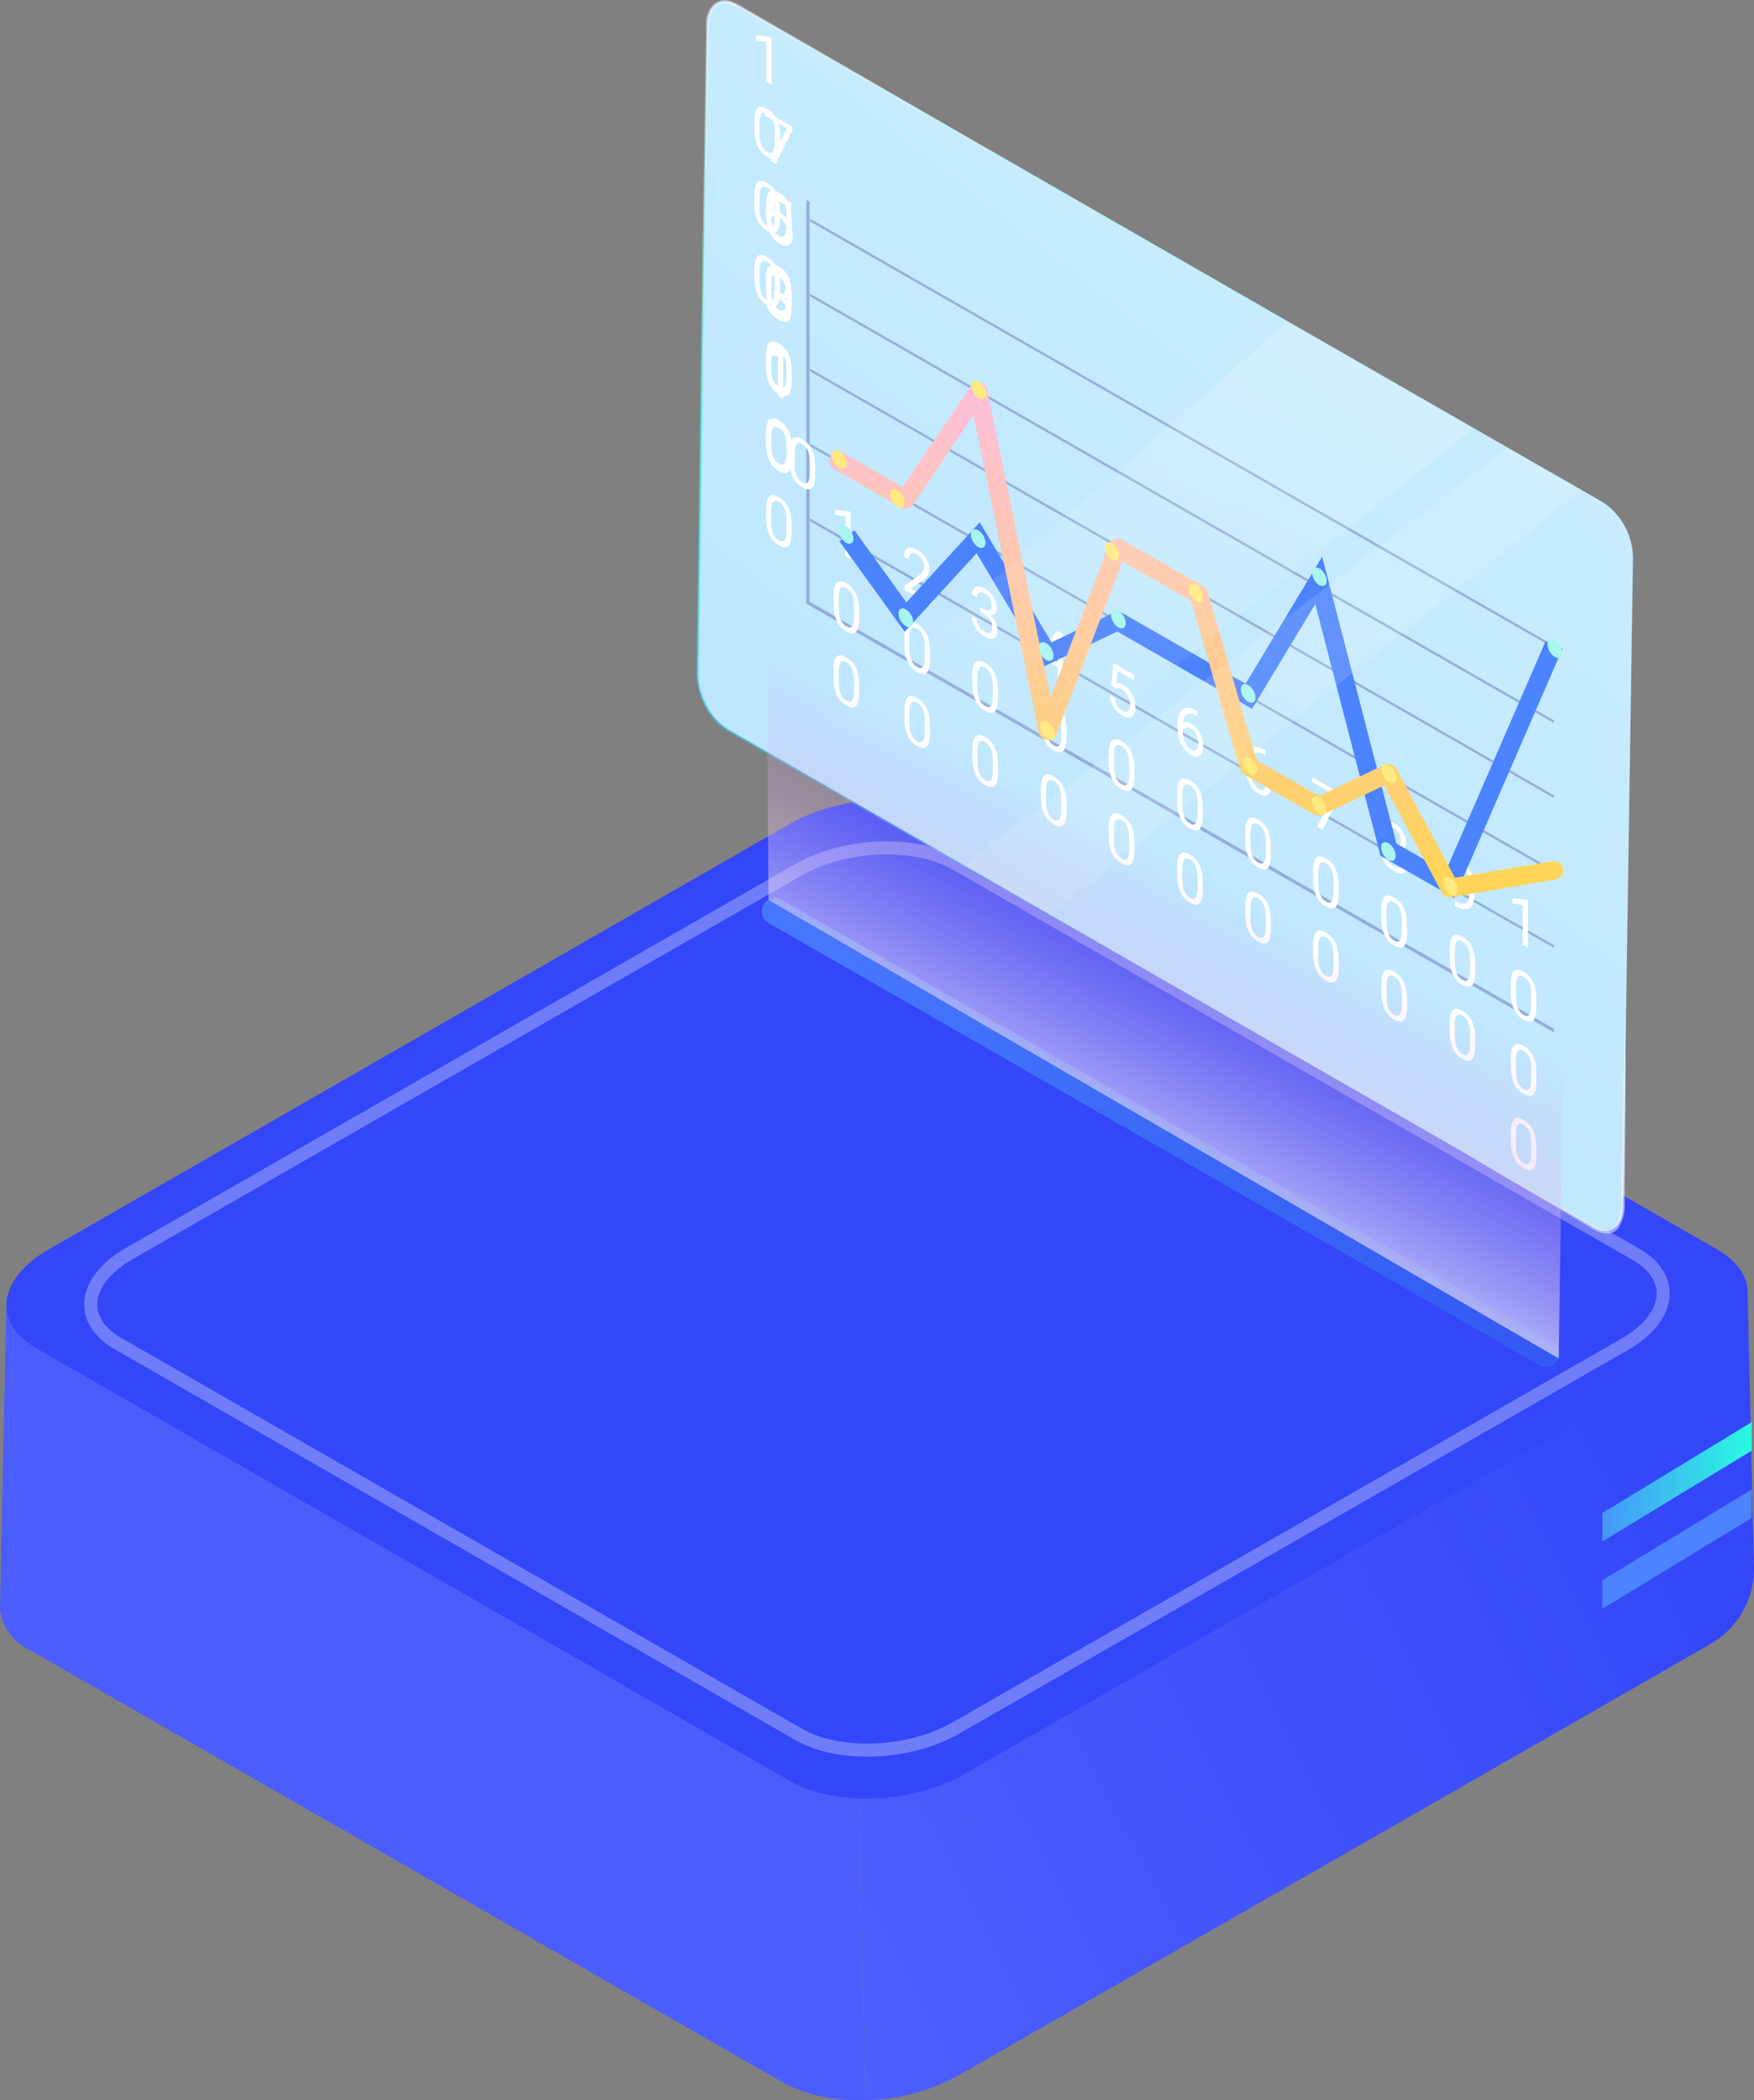 <svg width="71" height="85" viewBox="0 0 71 85" fill="none" xmlns="http://www.w3.org/2000/svg">
<rect x="0" y="0" width="71" height="85" fill="#808080" stroke="none"/>
<g clip-path="url(#clip0_3_3359)">
<path d="M54.619 62.808L38.46 53.525C36.659 52.49 33.518 52.62 31.438 53.813L21.319 59.604L25.323 60.959L34.77 72.81L35.033 85.012C36.333 84.989 37.609 84.653 38.75 84.032L68.746 66.829L69.234 66.549C69.771 66.241 70.217 65.798 70.527 65.265C70.837 64.731 71 64.127 71 63.511L70.741 52.281L54.619 62.808Z" fill="url(#paint0_linear_3_3359)"/>
<path d="M17.53 61.781L0.262 52.466L0 65.202C0.057 65.541 0.194 65.862 0.402 66.136C0.61 66.412 0.881 66.633 1.193 66.782L31.725 84.313C32.742 84.832 33.883 85.07 35.025 85L34.762 72.798L17.53 61.781Z" fill="#4B5DFD"/>
<path d="M32.007 72.103L1.475 54.576C-0.322 53.541 -0.099 51.748 1.988 50.563L31.975 33.344C34.055 32.159 37.196 32.02 38.993 33.055L69.525 50.582C71.326 51.613 71.115 53.415 69.02 54.608L39.025 71.814C36.949 73.004 33.796 73.134 32.007 72.103Z" fill="url(#paint1_linear_3_3359)"/>
<path opacity="0.3" d="M32.345 70.211L4.771 54.382C3.145 53.45 3.348 51.822 5.225 50.744L32.317 35.208C34.194 34.13 37.033 34.023 38.655 34.947L66.229 50.776C67.851 51.708 67.648 53.335 65.772 54.41L38.683 69.95C36.806 71.024 33.971 71.143 32.345 70.211Z" stroke="white" stroke-width="0.53" stroke-miterlimit="10"/>
<path opacity="0.8" d="M31.109 37.361L62.317 55.263C62.4 55.31 62.494 55.334 62.589 55.334C62.685 55.334 62.778 55.31 62.861 55.263C62.944 55.215 63.012 55.146 63.06 55.064C63.107 54.981 63.132 54.888 63.132 54.793C63.132 54.698 63.107 54.605 63.06 54.522C63.012 54.44 62.944 54.371 62.861 54.323L31.654 36.425C31.571 36.376 31.477 36.35 31.381 36.35C31.285 36.35 31.191 36.376 31.109 36.425C31.025 36.471 30.956 36.539 30.907 36.622C30.859 36.704 30.834 36.797 30.834 36.893C30.834 36.988 30.859 37.082 30.907 37.164C30.956 37.246 31.025 37.314 31.109 37.361Z" fill="url(#paint2_linear_3_3359)"/>
<path d="M70.909 57.562L64.857 61.244V62.397L70.909 58.716V57.562Z" fill="url(#paint3_linear_3_3359)"/>
<path d="M70.909 60.288L64.857 63.965V65.123L70.909 61.441V60.288Z" fill="url(#paint4_linear_3_3359)"/>
<path d="M29.423 29.516L64.531 49.681C65.179 50.053 65.704 49.658 65.704 48.8L66.102 22.583C66.097 22.147 65.989 21.718 65.786 21.332C65.582 20.945 65.29 20.612 64.933 20.359L29.82 0.197C29.172 -0.174 28.628 0.217 28.628 1.074L28.23 27.292C28.239 27.729 28.352 28.159 28.56 28.545C28.767 28.931 29.062 29.264 29.423 29.516Z" fill="url(#paint5_linear_3_3359)"/>
<g opacity="0.7">
<path opacity="0.7" d="M56.484 15.52L37.303 4.558L32.532 1.813L30.147 0.442C29.949 0.316 29.737 0.214 29.515 0.138C29.413 0.107 29.306 0.105 29.204 0.131C29.101 0.156 29.008 0.21 28.934 0.284C28.796 0.453 28.714 0.66 28.699 0.877C28.68 1.098 28.699 1.331 28.68 1.56L28.528 12.55L28.349 23.539L28.306 26.304V26.992C28.289 27.211 28.293 27.432 28.318 27.651C28.39 28.097 28.562 28.521 28.823 28.892C28.95 29.076 29.105 29.24 29.284 29.378C29.463 29.508 29.681 29.61 29.872 29.729L31.065 30.42L33.451 31.795L52.579 42.855L33.399 31.874L31.013 30.499L29.821 29.816C29.622 29.694 29.423 29.599 29.22 29.456C29.035 29.312 28.872 29.142 28.735 28.951C28.472 28.56 28.299 28.116 28.23 27.651C28.197 27.421 28.188 27.188 28.202 26.956V26.269L28.242 23.504L28.397 12.51L28.576 1.521C28.576 1.292 28.576 1.067 28.576 0.83C28.601 0.598 28.696 0.38 28.851 0.205C28.939 0.116 29.05 0.053 29.172 0.022C29.294 -0.01 29.422 -0.008 29.542 0.028C29.764 0.108 29.974 0.214 30.171 0.344L32.556 1.722L37.327 4.487L56.484 15.52Z" fill="url(#paint6_linear_3_3359)"/>
</g>
<g opacity="0.7">
<path opacity="0.7" d="M65.803 40.829C65.803 42.14 65.803 43.456 65.803 44.779L65.768 48.729C65.787 49.075 65.697 49.417 65.509 49.709C65.454 49.782 65.381 49.842 65.297 49.881C65.213 49.92 65.121 49.938 65.028 49.934C64.854 49.921 64.685 49.867 64.535 49.776L62.822 48.757C61.679 48.099 60.543 47.428 59.414 46.746C60.57 47.378 61.721 48.022 62.869 48.678L64.591 49.65C64.726 49.727 64.877 49.774 65.032 49.788C65.105 49.79 65.177 49.775 65.242 49.743C65.307 49.712 65.364 49.665 65.406 49.606C65.572 49.336 65.648 49.021 65.625 48.706L65.708 44.755C65.724 43.449 65.756 42.14 65.803 40.829Z" fill="url(#paint7_linear_3_3359)"/>
</g>
<path opacity="0.3" d="M62.905 41.793L32.639 24.432V8.094L32.77 8.169V24.357L62.905 41.643V41.793Z" fill="#2A2284"/>
<path opacity="0.3" d="M62.905 26.237L32.786 8.963V8.852L62.905 26.126V26.237Z" fill="#2A2284"/>
<path opacity="0.3" d="M62.905 29.271L32.786 11.997V11.886L62.905 29.16V29.271Z" fill="#2A2284"/>
<path opacity="0.3" d="M62.905 32.304L32.786 15.03V14.92L62.905 32.194V32.304Z" fill="#2A2284"/>
<path opacity="0.3" d="M62.905 35.338L32.786 18.064V17.954L62.905 35.228V35.338Z" fill="#2A2284"/>
<path opacity="0.3" d="M62.905 38.372L32.786 21.098V20.983L62.905 38.261V38.372Z" fill="#2A2284"/>
<path d="M31.229 1.517V3.422L31.019 3.303V1.699L30.598 1.635V1.418L31.196 1.499L31.229 1.517ZM31.574 5.522V5.81C31.574 5.966 31.562 6.09 31.538 6.183C31.514 6.276 31.479 6.342 31.434 6.381C31.389 6.42 31.334 6.436 31.27 6.429C31.207 6.422 31.135 6.395 31.056 6.35C30.992 6.313 30.934 6.271 30.881 6.222C30.827 6.173 30.779 6.117 30.736 6.052C30.694 5.988 30.657 5.914 30.627 5.832C30.597 5.75 30.574 5.657 30.558 5.556C30.543 5.454 30.535 5.341 30.535 5.217V4.928C30.535 4.773 30.547 4.65 30.571 4.558C30.596 4.468 30.631 4.403 30.676 4.366C30.721 4.328 30.775 4.313 30.839 4.321C30.903 4.33 30.974 4.357 31.053 4.402C31.117 4.438 31.176 4.481 31.23 4.53C31.284 4.578 31.332 4.634 31.374 4.697C31.416 4.759 31.452 4.831 31.482 4.912C31.512 4.992 31.535 5.083 31.55 5.184C31.566 5.285 31.574 5.397 31.574 5.522ZM31.364 5.729V5.361C31.364 5.276 31.36 5.199 31.351 5.13C31.342 5.06 31.33 4.997 31.313 4.942C31.297 4.886 31.276 4.837 31.25 4.794C31.225 4.751 31.196 4.714 31.163 4.682C31.131 4.649 31.094 4.622 31.053 4.598C31.004 4.57 30.959 4.556 30.921 4.555C30.883 4.554 30.85 4.569 30.824 4.6C30.798 4.631 30.779 4.68 30.765 4.747C30.752 4.814 30.745 4.901 30.745 5.008V5.376C30.745 5.461 30.749 5.538 30.757 5.608C30.766 5.678 30.779 5.742 30.797 5.8C30.814 5.856 30.835 5.907 30.86 5.952C30.885 5.996 30.914 6.035 30.946 6.068C30.979 6.101 31.016 6.129 31.056 6.152C31.107 6.181 31.152 6.195 31.19 6.195C31.229 6.194 31.261 6.177 31.286 6.144C31.312 6.111 31.332 6.06 31.345 5.992C31.358 5.923 31.364 5.835 31.364 5.729ZM31.574 8.522V8.81C31.574 8.966 31.562 9.09 31.538 9.183C31.514 9.276 31.479 9.342 31.434 9.381C31.389 9.42 31.334 9.436 31.27 9.429C31.207 9.422 31.135 9.395 31.056 9.35C30.992 9.313 30.934 9.271 30.881 9.222C30.827 9.173 30.779 9.117 30.736 9.052C30.694 8.988 30.657 8.914 30.627 8.832C30.597 8.75 30.574 8.657 30.558 8.556C30.543 8.454 30.535 8.341 30.535 8.217V7.928C30.535 7.773 30.547 7.65 30.571 7.558C30.596 7.468 30.631 7.403 30.676 7.366C30.721 7.328 30.775 7.313 30.839 7.321C30.903 7.33 30.974 7.357 31.053 7.402C31.117 7.438 31.176 7.481 31.23 7.53C31.284 7.578 31.332 7.634 31.374 7.697C31.416 7.759 31.452 7.831 31.482 7.912C31.512 7.992 31.535 8.083 31.55 8.184C31.566 8.285 31.574 8.397 31.574 8.522ZM31.364 8.729V8.361C31.364 8.276 31.36 8.199 31.351 8.13C31.342 8.06 31.33 7.997 31.313 7.942C31.297 7.886 31.276 7.837 31.25 7.794C31.225 7.751 31.196 7.714 31.163 7.682C31.131 7.649 31.094 7.622 31.053 7.598C31.004 7.57 30.959 7.556 30.921 7.555C30.883 7.554 30.85 7.569 30.824 7.6C30.798 7.631 30.779 7.68 30.765 7.747C30.752 7.814 30.745 7.901 30.745 8.008V8.376C30.745 8.461 30.749 8.538 30.757 8.608C30.766 8.678 30.779 8.742 30.797 8.8C30.814 8.856 30.835 8.907 30.86 8.952C30.885 8.996 30.914 9.035 30.946 9.068C30.979 9.101 31.016 9.129 31.056 9.152C31.107 9.181 31.152 9.195 31.19 9.195C31.229 9.194 31.261 9.177 31.286 9.144C31.312 9.111 31.332 9.06 31.345 8.992C31.358 8.923 31.364 8.835 31.364 8.729ZM31.574 11.521V11.81C31.574 11.966 31.562 12.09 31.538 12.183C31.514 12.275 31.479 12.342 31.434 12.381C31.389 12.42 31.334 12.436 31.27 12.429C31.207 12.422 31.135 12.395 31.056 12.35C30.992 12.313 30.934 12.271 30.881 12.222C30.827 12.173 30.779 12.117 30.736 12.053C30.694 11.988 30.657 11.914 30.627 11.832C30.597 11.749 30.574 11.658 30.558 11.556C30.543 11.454 30.535 11.341 30.535 11.217V10.928C30.535 10.773 30.547 10.649 30.571 10.558C30.596 10.468 30.631 10.403 30.676 10.366C30.721 10.328 30.775 10.312 30.839 10.321C30.903 10.33 30.974 10.357 31.053 10.402C31.117 10.438 31.176 10.481 31.23 10.53C31.284 10.578 31.332 10.634 31.374 10.697C31.416 10.759 31.452 10.831 31.482 10.912C31.512 10.992 31.535 11.083 31.55 11.184C31.566 11.285 31.574 11.398 31.574 11.521ZM31.364 11.729V11.361C31.364 11.276 31.36 11.199 31.351 11.13C31.342 11.06 31.33 10.997 31.313 10.942C31.297 10.886 31.276 10.837 31.25 10.794C31.225 10.751 31.196 10.714 31.163 10.682C31.131 10.649 31.094 10.621 31.053 10.598C31.004 10.57 30.959 10.556 30.921 10.555C30.883 10.554 30.85 10.569 30.824 10.6C30.798 10.631 30.779 10.681 30.765 10.747C30.752 10.814 30.745 10.901 30.745 11.008V11.376C30.745 11.461 30.749 11.538 30.757 11.608C30.766 11.678 30.779 11.742 30.797 11.8C30.814 11.857 30.835 11.907 30.86 11.952C30.885 11.996 30.914 12.035 30.946 12.068C30.979 12.101 31.016 12.129 31.056 12.152C31.107 12.181 31.152 12.195 31.19 12.195C31.229 12.194 31.261 12.177 31.286 12.144C31.312 12.111 31.332 12.06 31.345 11.992C31.358 11.923 31.364 11.835 31.364 11.729Z" fill="white"/>
<path d="M32.078 5.128V5.263L31.396 6.633L31.176 6.507L31.856 5.199L30.966 4.691V4.493L32.078 5.128ZM32.047 8.907V9.196C32.047 9.351 32.035 9.475 32.011 9.568C31.987 9.661 31.952 9.727 31.907 9.766C31.862 9.805 31.807 9.821 31.743 9.814C31.68 9.807 31.609 9.78 31.529 9.735C31.465 9.699 31.407 9.656 31.354 9.607C31.3 9.559 31.252 9.502 31.209 9.438C31.167 9.373 31.131 9.299 31.101 9.217C31.07 9.135 31.047 9.043 31.032 8.941C31.016 8.839 31.008 8.726 31.008 8.602V8.313C31.008 8.158 31.02 8.035 31.044 7.944C31.069 7.853 31.104 7.789 31.149 7.751C31.194 7.713 31.248 7.698 31.312 7.706C31.376 7.715 31.447 7.742 31.526 7.787C31.59 7.824 31.649 7.866 31.703 7.915C31.757 7.963 31.805 8.019 31.847 8.082C31.89 8.144 31.925 8.216 31.955 8.297C31.985 8.378 32.008 8.468 32.024 8.569C32.039 8.67 32.047 8.783 32.047 8.907ZM31.837 9.115V8.746C31.837 8.661 31.833 8.584 31.824 8.515C31.815 8.445 31.803 8.383 31.786 8.327C31.77 8.272 31.749 8.222 31.723 8.179C31.698 8.136 31.669 8.099 31.636 8.067C31.604 8.035 31.567 8.007 31.526 7.984C31.477 7.955 31.433 7.941 31.394 7.941C31.356 7.939 31.323 7.954 31.297 7.985C31.271 8.017 31.252 8.066 31.238 8.133C31.225 8.199 31.218 8.286 31.218 8.393V8.761C31.218 8.846 31.222 8.924 31.23 8.993C31.239 9.064 31.253 9.127 31.27 9.185C31.287 9.242 31.308 9.292 31.333 9.337C31.358 9.381 31.387 9.42 31.419 9.454C31.452 9.486 31.489 9.514 31.529 9.537C31.58 9.566 31.625 9.581 31.663 9.58C31.702 9.579 31.734 9.562 31.759 9.529C31.786 9.496 31.805 9.445 31.818 9.377C31.831 9.308 31.837 9.22 31.837 9.115ZM32.047 11.907V12.196C32.047 12.351 32.035 12.475 32.011 12.568C31.987 12.661 31.952 12.727 31.907 12.766C31.862 12.805 31.807 12.822 31.743 12.814C31.68 12.807 31.609 12.78 31.529 12.735C31.465 12.699 31.407 12.656 31.354 12.607C31.3 12.559 31.252 12.502 31.209 12.438C31.167 12.373 31.131 12.299 31.101 12.217C31.07 12.135 31.047 12.043 31.032 11.941C31.016 11.839 31.008 11.726 31.008 11.602V11.313C31.008 11.158 31.02 11.035 31.044 10.944C31.069 10.853 31.104 10.789 31.149 10.751C31.194 10.713 31.248 10.698 31.312 10.706C31.376 10.715 31.447 10.742 31.526 10.787C31.59 10.824 31.649 10.866 31.703 10.915C31.757 10.963 31.805 11.019 31.847 11.082C31.89 11.144 31.925 11.216 31.955 11.297C31.985 11.377 32.008 11.468 32.024 11.569C32.039 11.67 32.047 11.783 32.047 11.907ZM31.837 12.115V11.746C31.837 11.661 31.833 11.584 31.824 11.515C31.815 11.445 31.803 11.383 31.786 11.327C31.77 11.272 31.749 11.222 31.723 11.179C31.698 11.136 31.669 11.099 31.636 11.067C31.604 11.035 31.567 11.007 31.526 10.984C31.477 10.955 31.433 10.941 31.394 10.941C31.356 10.94 31.323 10.954 31.297 10.985C31.271 11.017 31.252 11.066 31.238 11.133C31.225 11.2 31.218 11.286 31.218 11.393V11.761C31.218 11.846 31.222 11.924 31.23 11.993C31.239 12.063 31.253 12.127 31.27 12.185C31.287 12.242 31.308 12.292 31.333 12.337C31.358 12.382 31.387 12.42 31.419 12.454C31.452 12.486 31.489 12.514 31.529 12.537C31.58 12.566 31.625 12.581 31.663 12.58C31.702 12.579 31.734 12.562 31.759 12.529C31.786 12.496 31.805 12.445 31.818 12.377C31.831 12.308 31.837 12.22 31.837 12.115Z" fill="white"/>
<path d="M31.279 8.777L31.112 8.632L31.194 7.736L32.038 8.218V8.441L31.372 8.06L31.322 8.547C31.352 8.544 31.39 8.547 31.436 8.556C31.483 8.565 31.536 8.587 31.596 8.622C31.673 8.665 31.741 8.719 31.801 8.784C31.861 8.848 31.913 8.92 31.955 8.999C31.998 9.079 32.03 9.165 32.053 9.256C32.076 9.347 32.087 9.44 32.087 9.537C32.087 9.628 32.076 9.705 32.054 9.769C32.033 9.833 32.001 9.882 31.958 9.914C31.915 9.946 31.861 9.959 31.795 9.953C31.731 9.947 31.654 9.919 31.566 9.869C31.5 9.831 31.437 9.785 31.377 9.73C31.319 9.675 31.266 9.612 31.219 9.542C31.173 9.472 31.136 9.395 31.106 9.314C31.078 9.231 31.059 9.144 31.052 9.051L31.251 9.165C31.26 9.241 31.278 9.311 31.305 9.375C31.332 9.439 31.367 9.496 31.411 9.546C31.456 9.596 31.507 9.638 31.566 9.671C31.616 9.699 31.66 9.715 31.698 9.717C31.737 9.719 31.769 9.709 31.795 9.686C31.822 9.664 31.842 9.63 31.855 9.585C31.87 9.54 31.877 9.485 31.877 9.419C31.877 9.359 31.87 9.3 31.855 9.24C31.841 9.181 31.82 9.124 31.791 9.07C31.763 9.015 31.729 8.966 31.688 8.922C31.647 8.877 31.601 8.84 31.548 8.81C31.478 8.77 31.425 8.75 31.389 8.751C31.353 8.753 31.317 8.762 31.279 8.777ZM32.047 12.02V12.308C32.047 12.464 32.035 12.588 32.011 12.681C31.987 12.774 31.952 12.84 31.907 12.879C31.862 12.918 31.807 12.934 31.743 12.927C31.68 12.92 31.609 12.893 31.529 12.848C31.465 12.811 31.407 12.769 31.354 12.72C31.3 12.671 31.252 12.615 31.209 12.55C31.167 12.486 31.131 12.412 31.101 12.33C31.07 12.248 31.047 12.155 31.032 12.054C31.016 11.952 31.008 11.839 31.008 11.715V11.426C31.008 11.271 31.02 11.148 31.044 11.056C31.069 10.966 31.104 10.902 31.149 10.864C31.194 10.826 31.248 10.811 31.312 10.819C31.376 10.828 31.447 10.855 31.526 10.9C31.59 10.936 31.649 10.979 31.703 11.028C31.757 11.076 31.805 11.132 31.847 11.195C31.89 11.257 31.925 11.329 31.955 11.41C31.985 11.49 32.008 11.581 32.024 11.682C32.039 11.783 32.047 11.896 32.047 12.02ZM31.837 12.227V11.859C31.837 11.774 31.833 11.697 31.824 11.628C31.815 11.558 31.803 11.495 31.786 11.44C31.77 11.384 31.749 11.335 31.723 11.292C31.698 11.249 31.669 11.212 31.636 11.18C31.604 11.147 31.567 11.12 31.526 11.096C31.477 11.068 31.433 11.054 31.394 11.053C31.356 11.052 31.323 11.067 31.297 11.098C31.271 11.129 31.252 11.178 31.238 11.245C31.225 11.312 31.218 11.399 31.218 11.506V11.874C31.218 11.959 31.222 12.036 31.23 12.106C31.239 12.176 31.253 12.24 31.27 12.298C31.287 12.354 31.308 12.405 31.333 12.45C31.358 12.494 31.387 12.533 31.419 12.566C31.452 12.599 31.489 12.627 31.529 12.65C31.58 12.679 31.625 12.693 31.663 12.693C31.702 12.692 31.734 12.675 31.759 12.642C31.786 12.609 31.805 12.558 31.818 12.49C31.831 12.421 31.837 12.333 31.837 12.227ZM32.047 15.02V15.308C32.047 15.464 32.035 15.588 32.011 15.681C31.987 15.774 31.952 15.84 31.907 15.879C31.862 15.918 31.807 15.934 31.743 15.927C31.68 15.92 31.609 15.893 31.529 15.848C31.465 15.811 31.407 15.769 31.354 15.72C31.3 15.671 31.252 15.615 31.209 15.55C31.167 15.486 31.131 15.412 31.101 15.33C31.07 15.248 31.047 15.155 31.032 15.054C31.016 14.952 31.008 14.839 31.008 14.715V14.426C31.008 14.271 31.02 14.148 31.044 14.056C31.069 13.966 31.104 13.902 31.149 13.864C31.194 13.826 31.248 13.811 31.312 13.819C31.376 13.828 31.447 13.855 31.526 13.9C31.59 13.936 31.649 13.979 31.703 14.028C31.757 14.076 31.805 14.132 31.847 14.195C31.89 14.257 31.925 14.329 31.955 14.41C31.985 14.49 32.008 14.581 32.024 14.682C32.039 14.783 32.047 14.896 32.047 15.02ZM31.837 15.227V14.859C31.837 14.774 31.833 14.697 31.824 14.628C31.815 14.558 31.803 14.495 31.786 14.44C31.77 14.384 31.749 14.335 31.723 14.292C31.698 14.249 31.669 14.212 31.636 14.18C31.604 14.147 31.567 14.12 31.526 14.096C31.477 14.068 31.433 14.054 31.394 14.053C31.356 14.052 31.323 14.067 31.297 14.098C31.271 14.129 31.252 14.178 31.238 14.245C31.225 14.312 31.218 14.399 31.218 14.506V14.874C31.218 14.959 31.222 15.036 31.23 15.106C31.239 15.176 31.253 15.24 31.27 15.298C31.287 15.354 31.308 15.405 31.333 15.45C31.358 15.494 31.387 15.533 31.419 15.566C31.452 15.599 31.489 15.627 31.529 15.65C31.58 15.679 31.625 15.693 31.663 15.693C31.702 15.692 31.734 15.675 31.759 15.642C31.786 15.609 31.805 15.558 31.818 15.49C31.831 15.421 31.837 15.333 31.837 15.227Z" fill="white"/>
<path d="M31.32 11.745L31.469 11.83C31.542 11.872 31.602 11.893 31.65 11.892C31.698 11.891 31.734 11.873 31.757 11.838C31.781 11.802 31.793 11.753 31.793 11.692C31.793 11.619 31.783 11.552 31.762 11.49C31.74 11.429 31.709 11.373 31.667 11.324C31.624 11.275 31.571 11.232 31.506 11.195C31.447 11.161 31.395 11.145 31.35 11.146C31.306 11.147 31.271 11.164 31.245 11.198C31.22 11.232 31.208 11.282 31.208 11.348L30.999 11.229C30.999 11.133 31.02 11.057 31.062 11.002C31.104 10.947 31.163 10.918 31.239 10.915C31.316 10.912 31.405 10.939 31.506 10.997C31.606 11.054 31.693 11.124 31.767 11.207C31.842 11.29 31.9 11.383 31.941 11.486C31.983 11.589 32.003 11.699 32.003 11.817C32.003 11.864 31.994 11.91 31.974 11.954C31.955 11.997 31.925 12.03 31.885 12.053C31.845 12.078 31.793 12.086 31.729 12.08C31.665 12.073 31.588 12.044 31.498 11.993L31.32 11.891V11.745ZM31.32 11.943V11.799L31.498 11.9C31.603 11.96 31.689 12.024 31.758 12.092C31.827 12.16 31.881 12.229 31.92 12.299C31.96 12.369 31.988 12.438 32.003 12.504C32.02 12.57 32.028 12.631 32.028 12.687C32.028 12.776 32.015 12.847 31.989 12.9C31.963 12.954 31.926 12.991 31.879 13.012C31.832 13.033 31.777 13.037 31.714 13.026C31.651 13.014 31.582 12.986 31.507 12.944C31.436 12.903 31.368 12.853 31.305 12.793C31.242 12.734 31.187 12.669 31.139 12.597C31.091 12.524 31.053 12.448 31.026 12.367C30.999 12.286 30.985 12.203 30.985 12.119L31.194 12.238C31.194 12.304 31.207 12.369 31.232 12.433C31.257 12.497 31.293 12.556 31.34 12.61C31.387 12.664 31.443 12.71 31.507 12.746C31.571 12.783 31.626 12.802 31.672 12.803C31.719 12.803 31.755 12.785 31.78 12.747C31.805 12.709 31.818 12.651 31.818 12.572C31.818 12.493 31.804 12.421 31.775 12.354C31.746 12.286 31.706 12.226 31.653 12.171C31.601 12.116 31.54 12.069 31.469 12.028L31.32 11.943ZM32.047 15.128V15.417C32.047 15.572 32.035 15.696 32.011 15.789C31.987 15.882 31.952 15.948 31.907 15.988C31.862 16.027 31.807 16.043 31.743 16.036C31.68 16.028 31.609 16.002 31.529 15.956C31.465 15.92 31.407 15.878 31.354 15.829C31.3 15.78 31.252 15.724 31.209 15.659C31.167 15.594 31.131 15.521 31.101 15.438C31.07 15.356 31.047 15.264 31.032 15.162C31.016 15.06 31.008 14.948 31.008 14.823V14.535C31.008 14.379 31.02 14.256 31.044 14.165C31.069 14.074 31.104 14.01 31.149 13.973C31.194 13.934 31.248 13.919 31.312 13.928C31.376 13.936 31.447 13.963 31.526 14.008C31.59 14.045 31.649 14.088 31.703 14.136C31.757 14.185 31.805 14.241 31.847 14.304C31.89 14.366 31.925 14.438 31.955 14.518C31.985 14.599 32.008 14.69 32.024 14.791C32.039 14.892 32.047 15.004 32.047 15.128ZM31.837 15.336V14.968C31.837 14.883 31.833 14.806 31.824 14.736C31.815 14.667 31.803 14.604 31.786 14.549C31.77 14.493 31.749 14.444 31.723 14.4C31.698 14.358 31.669 14.32 31.636 14.288C31.604 14.256 31.567 14.228 31.526 14.205C31.477 14.177 31.433 14.162 31.394 14.162C31.356 14.161 31.323 14.176 31.297 14.207C31.271 14.238 31.252 14.287 31.238 14.354C31.225 14.421 31.218 14.508 31.218 14.614V14.982C31.218 15.068 31.222 15.145 31.23 15.215C31.239 15.285 31.253 15.349 31.27 15.406C31.287 15.463 31.308 15.514 31.333 15.558C31.358 15.603 31.387 15.642 31.419 15.675C31.452 15.708 31.489 15.736 31.529 15.758C31.58 15.788 31.625 15.802 31.663 15.801C31.702 15.801 31.734 15.784 31.759 15.751C31.786 15.717 31.805 15.666 31.818 15.598C31.831 15.529 31.837 15.442 31.837 15.336ZM32.047 18.128V18.417C32.047 18.572 32.035 18.696 32.011 18.789C31.987 18.882 31.952 18.948 31.907 18.988C31.862 19.027 31.807 19.043 31.743 19.036C31.68 19.028 31.609 19.002 31.529 18.956C31.465 18.92 31.407 18.878 31.354 18.829C31.3 18.78 31.252 18.724 31.209 18.659C31.167 18.594 31.131 18.521 31.101 18.439C31.07 18.356 31.047 18.264 31.032 18.162C31.016 18.061 31.008 17.948 31.008 17.823V17.535C31.008 17.379 31.02 17.256 31.044 17.165C31.069 17.074 31.104 17.01 31.149 16.973C31.194 16.934 31.248 16.919 31.312 16.928C31.376 16.936 31.447 16.963 31.526 17.009C31.59 17.045 31.649 17.088 31.703 17.137C31.757 17.185 31.805 17.241 31.847 17.304C31.89 17.366 31.925 17.438 31.955 17.518C31.985 17.599 32.008 17.69 32.024 17.791C32.039 17.892 32.047 18.004 32.047 18.128ZM31.837 18.336V17.968C31.837 17.883 31.833 17.806 31.824 17.736C31.815 17.667 31.803 17.604 31.786 17.549C31.77 17.493 31.749 17.444 31.723 17.401C31.698 17.358 31.669 17.32 31.636 17.288C31.604 17.256 31.567 17.228 31.526 17.205C31.477 17.177 31.433 17.162 31.394 17.162C31.356 17.161 31.323 17.176 31.297 17.207C31.271 17.238 31.252 17.287 31.238 17.354C31.225 17.421 31.218 17.508 31.218 17.614V17.983C31.218 18.067 31.222 18.145 31.23 18.215C31.239 18.285 31.253 18.349 31.27 18.406C31.287 18.463 31.308 18.514 31.333 18.558C31.358 18.603 31.387 18.642 31.419 18.675C31.452 18.708 31.489 18.736 31.529 18.758C31.58 18.788 31.625 18.802 31.663 18.801C31.702 18.801 31.734 18.784 31.759 18.751C31.786 18.717 31.805 18.666 31.818 18.598C31.831 18.529 31.837 18.442 31.837 18.336Z" fill="white"/>
<path d="M31.702 14.237V16.142L31.493 16.022V14.418L31.071 14.354V14.137L31.669 14.218L31.702 14.237ZM32.047 18.241V18.53C32.047 18.685 32.035 18.809 32.011 18.902C31.987 18.995 31.952 19.061 31.907 19.1C31.862 19.14 31.807 19.156 31.743 19.149C31.68 19.141 31.609 19.115 31.529 19.069C31.465 19.033 31.407 18.99 31.354 18.942C31.3 18.893 31.252 18.836 31.209 18.772C31.167 18.707 31.131 18.634 31.101 18.551C31.07 18.469 31.047 18.377 31.032 18.275C31.016 18.173 31.008 18.06 31.008 17.936V17.648C31.008 17.492 31.02 17.369 31.044 17.278C31.069 17.187 31.104 17.123 31.149 17.085C31.194 17.047 31.248 17.032 31.312 17.04C31.376 17.049 31.447 17.076 31.526 17.121C31.59 17.158 31.649 17.201 31.703 17.249C31.757 17.298 31.805 17.353 31.847 17.416C31.89 17.479 31.925 17.55 31.955 17.631C31.985 17.712 32.008 17.802 32.024 17.904C32.039 18.005 32.047 18.117 32.047 18.241ZM31.837 18.449V18.081C31.837 17.996 31.833 17.919 31.824 17.849C31.815 17.779 31.803 17.717 31.786 17.661C31.77 17.606 31.749 17.556 31.723 17.513C31.698 17.471 31.669 17.433 31.636 17.401C31.604 17.369 31.567 17.341 31.526 17.318C31.477 17.289 31.433 17.275 31.394 17.275C31.356 17.274 31.323 17.289 31.297 17.32C31.271 17.351 31.252 17.4 31.238 17.467C31.225 17.534 31.218 17.62 31.218 17.727V18.095C31.218 18.18 31.222 18.258 31.23 18.328C31.239 18.398 31.253 18.462 31.27 18.519C31.287 18.576 31.308 18.627 31.333 18.671C31.358 18.716 31.387 18.755 31.419 18.788C31.452 18.821 31.489 18.848 31.529 18.871C31.58 18.901 31.625 18.915 31.663 18.914C31.702 18.914 31.734 18.897 31.759 18.864C31.786 18.83 31.805 18.779 31.818 18.711C31.831 18.642 31.837 18.555 31.837 18.449ZM32.047 21.241V21.53C32.047 21.685 32.035 21.809 32.011 21.902C31.987 21.995 31.952 22.061 31.907 22.1C31.862 22.14 31.807 22.156 31.743 22.149C31.68 22.141 31.609 22.115 31.529 22.069C31.465 22.033 31.407 21.99 31.354 21.942C31.3 21.893 31.252 21.836 31.209 21.772C31.167 21.707 31.131 21.634 31.101 21.551C31.07 21.469 31.047 21.377 31.032 21.275C31.016 21.173 31.008 21.06 31.008 20.936V20.648C31.008 20.492 31.02 20.369 31.044 20.278C31.069 20.187 31.104 20.123 31.149 20.085C31.194 20.047 31.248 20.032 31.312 20.04C31.376 20.049 31.447 20.076 31.526 20.121C31.59 20.158 31.649 20.201 31.703 20.249C31.757 20.298 31.805 20.353 31.847 20.416C31.89 20.479 31.925 20.55 31.955 20.631C31.985 20.712 32.008 20.802 32.024 20.904C32.039 21.005 32.047 21.117 32.047 21.241ZM31.837 21.449V21.081C31.837 20.996 31.833 20.919 31.824 20.849C31.815 20.779 31.803 20.717 31.786 20.661C31.77 20.606 31.749 20.556 31.723 20.513C31.698 20.471 31.669 20.433 31.636 20.401C31.604 20.369 31.567 20.341 31.526 20.318C31.477 20.289 31.433 20.275 31.394 20.275C31.356 20.274 31.323 20.289 31.297 20.32C31.271 20.351 31.252 20.4 31.238 20.467C31.225 20.534 31.218 20.62 31.218 20.727V21.095C31.218 21.18 31.222 21.258 31.23 21.328C31.239 21.398 31.253 21.462 31.27 21.519C31.287 21.576 31.308 21.627 31.333 21.671C31.358 21.716 31.387 21.755 31.419 21.788C31.452 21.821 31.489 21.848 31.529 21.871C31.58 21.901 31.625 21.915 31.663 21.914C31.702 21.914 31.734 21.897 31.759 21.864C31.786 21.83 31.805 21.779 31.818 21.711C31.831 21.642 31.837 21.555 31.837 21.449Z" fill="white"/>
<path d="M32.994 18.895V19.184C32.994 19.339 32.982 19.463 32.958 19.556C32.933 19.649 32.899 19.715 32.853 19.754C32.808 19.794 32.754 19.81 32.69 19.803C32.626 19.795 32.555 19.769 32.475 19.723C32.412 19.687 32.353 19.645 32.3 19.596C32.246 19.547 32.198 19.49 32.155 19.426C32.113 19.361 32.077 19.288 32.047 19.205C32.017 19.123 31.994 19.031 31.978 18.929C31.962 18.827 31.954 18.714 31.954 18.59V18.302C31.954 18.146 31.966 18.023 31.99 17.932C32.015 17.841 32.05 17.777 32.095 17.739C32.141 17.701 32.195 17.686 32.258 17.694C32.322 17.703 32.394 17.73 32.473 17.775C32.537 17.812 32.596 17.855 32.649 17.903C32.703 17.952 32.752 18.007 32.794 18.07C32.836 18.133 32.872 18.204 32.901 18.285C32.931 18.366 32.954 18.457 32.97 18.558C32.986 18.659 32.994 18.771 32.994 18.895ZM32.783 19.103V18.735C32.783 18.65 32.779 18.573 32.77 18.503C32.762 18.433 32.749 18.371 32.733 18.315C32.716 18.26 32.695 18.211 32.669 18.167C32.645 18.125 32.615 18.087 32.582 18.055C32.55 18.023 32.513 17.995 32.473 17.972C32.423 17.943 32.379 17.929 32.341 17.929C32.302 17.928 32.27 17.943 32.243 17.974C32.218 18.005 32.198 18.054 32.185 18.121C32.171 18.188 32.164 18.274 32.164 18.381V18.749C32.164 18.834 32.168 18.912 32.177 18.982C32.186 19.052 32.199 19.116 32.216 19.173C32.234 19.23 32.255 19.281 32.28 19.325C32.304 19.37 32.333 19.409 32.365 19.442C32.399 19.475 32.435 19.503 32.475 19.525C32.526 19.555 32.571 19.569 32.609 19.568C32.648 19.568 32.68 19.551 32.706 19.518C32.732 19.484 32.752 19.433 32.764 19.365C32.777 19.296 32.783 19.209 32.783 19.103Z" fill="white"/>
<path d="M34.433 20.723V22.628L34.224 22.509V20.904L33.803 20.841V20.623L34.4 20.704L34.433 20.723ZM34.779 24.727V25.016C34.779 25.171 34.767 25.296 34.743 25.388C34.718 25.481 34.684 25.547 34.639 25.587C34.593 25.626 34.539 25.642 34.475 25.635C34.412 25.628 34.34 25.601 34.26 25.555C34.197 25.519 34.139 25.477 34.085 25.428C34.032 25.379 33.983 25.323 33.94 25.258C33.898 25.193 33.862 25.12 33.832 25.038C33.802 24.955 33.779 24.863 33.763 24.762C33.747 24.66 33.739 24.547 33.739 24.423V24.134C33.739 23.979 33.751 23.855 33.776 23.764C33.8 23.673 33.835 23.609 33.88 23.572C33.926 23.533 33.98 23.518 34.043 23.527C34.107 23.535 34.179 23.562 34.258 23.608C34.322 23.644 34.381 23.687 34.434 23.736C34.488 23.784 34.537 23.84 34.579 23.903C34.621 23.965 34.657 24.037 34.686 24.118C34.716 24.198 34.739 24.289 34.755 24.39C34.771 24.491 34.779 24.603 34.779 24.727ZM34.569 24.935V24.567C34.569 24.482 34.564 24.405 34.555 24.335C34.547 24.266 34.534 24.203 34.518 24.148C34.501 24.092 34.48 24.043 34.455 24C34.43 23.957 34.401 23.919 34.367 23.887C34.335 23.855 34.299 23.827 34.258 23.804C34.208 23.776 34.164 23.761 34.126 23.761C34.087 23.76 34.055 23.775 34.029 23.806C34.003 23.837 33.983 23.886 33.97 23.953C33.956 24.02 33.95 24.107 33.95 24.213V24.582C33.95 24.667 33.954 24.744 33.962 24.814C33.971 24.884 33.984 24.948 34.001 25.006C34.019 25.062 34.04 25.113 34.065 25.157C34.09 25.202 34.118 25.241 34.151 25.274C34.184 25.307 34.22 25.335 34.26 25.358C34.311 25.387 34.356 25.401 34.395 25.401C34.433 25.4 34.465 25.383 34.491 25.35C34.517 25.316 34.537 25.266 34.549 25.198C34.562 25.128 34.569 25.041 34.569 24.935ZM34.779 27.727V28.016C34.779 28.171 34.767 28.296 34.743 28.388C34.718 28.481 34.684 28.547 34.639 28.587C34.593 28.626 34.539 28.642 34.475 28.635C34.412 28.628 34.34 28.601 34.26 28.555C34.197 28.519 34.139 28.477 34.085 28.428C34.032 28.379 33.983 28.323 33.94 28.258C33.898 28.193 33.862 28.12 33.832 28.038C33.802 27.955 33.779 27.863 33.763 27.762C33.747 27.66 33.739 27.547 33.739 27.423V27.134C33.739 26.979 33.751 26.855 33.776 26.764C33.8 26.673 33.835 26.609 33.88 26.572C33.926 26.533 33.98 26.518 34.043 26.527C34.107 26.535 34.179 26.562 34.258 26.608C34.322 26.644 34.381 26.687 34.434 26.736C34.488 26.784 34.537 26.84 34.579 26.903C34.621 26.965 34.657 27.037 34.686 27.118C34.716 27.198 34.739 27.289 34.755 27.39C34.771 27.491 34.779 27.603 34.779 27.727ZM34.569 27.935V27.567C34.569 27.482 34.564 27.405 34.555 27.335C34.547 27.266 34.534 27.203 34.518 27.148C34.501 27.092 34.48 27.043 34.455 27C34.43 26.957 34.401 26.919 34.367 26.887C34.335 26.855 34.299 26.827 34.258 26.804C34.208 26.776 34.164 26.761 34.126 26.761C34.087 26.76 34.055 26.775 34.029 26.806C34.003 26.837 33.983 26.886 33.97 26.953C33.956 27.02 33.95 27.107 33.95 27.213V27.582C33.95 27.667 33.954 27.744 33.962 27.814C33.971 27.884 33.984 27.948 34.001 28.006C34.019 28.062 34.04 28.113 34.065 28.157C34.09 28.202 34.118 28.241 34.151 28.274C34.184 28.307 34.22 28.335 34.26 28.358C34.311 28.387 34.356 28.401 34.395 28.401C34.433 28.4 34.465 28.383 34.491 28.35C34.517 28.316 34.537 28.266 34.549 28.198C34.562 28.128 34.569 28.041 34.569 27.935Z" fill="white"/>
<path d="M37.691 24.297V24.494L36.614 23.88V23.706L37.153 23.323C37.219 23.276 37.27 23.233 37.306 23.195C37.343 23.156 37.369 23.118 37.383 23.079C37.398 23.04 37.406 22.995 37.406 22.946C37.406 22.884 37.395 22.821 37.372 22.758C37.35 22.694 37.318 22.635 37.275 22.58C37.232 22.525 37.18 22.48 37.119 22.445C37.046 22.404 36.985 22.385 36.936 22.39C36.888 22.395 36.852 22.419 36.828 22.464C36.803 22.508 36.791 22.568 36.791 22.643L36.582 22.524C36.582 22.417 36.603 22.331 36.643 22.266C36.684 22.201 36.744 22.165 36.824 22.159C36.904 22.151 37.002 22.181 37.119 22.247C37.223 22.307 37.312 22.379 37.386 22.463C37.459 22.547 37.516 22.639 37.555 22.737C37.595 22.835 37.615 22.935 37.615 23.037C37.615 23.092 37.607 23.144 37.59 23.192C37.574 23.239 37.552 23.283 37.523 23.323C37.496 23.363 37.463 23.4 37.425 23.433C37.388 23.467 37.349 23.498 37.306 23.527L36.866 23.826L37.691 24.297ZM37.645 26.37V26.659C37.645 26.814 37.633 26.939 37.609 27.032C37.585 27.124 37.551 27.191 37.505 27.23C37.46 27.269 37.406 27.285 37.342 27.278C37.278 27.27 37.207 27.244 37.127 27.198C37.064 27.162 37.005 27.12 36.952 27.071C36.898 27.022 36.85 26.966 36.807 26.901C36.765 26.837 36.729 26.763 36.699 26.681C36.669 26.598 36.646 26.506 36.63 26.404C36.614 26.303 36.606 26.19 36.606 26.066V25.777C36.606 25.622 36.618 25.498 36.642 25.407C36.667 25.316 36.702 25.252 36.747 25.215C36.792 25.176 36.847 25.161 36.91 25.17C36.974 25.179 37.045 25.206 37.125 25.251C37.189 25.287 37.247 25.33 37.301 25.379C37.355 25.427 37.403 25.483 37.446 25.546C37.488 25.608 37.523 25.68 37.553 25.761C37.583 25.841 37.606 25.932 37.622 26.033C37.638 26.134 37.645 26.246 37.645 26.37ZM37.435 26.578V26.21C37.435 26.125 37.431 26.048 37.422 25.979C37.413 25.909 37.401 25.846 37.385 25.791C37.368 25.735 37.347 25.686 37.321 25.643C37.296 25.6 37.267 25.562 37.234 25.531C37.202 25.498 37.165 25.47 37.125 25.447C37.075 25.419 37.031 25.404 36.992 25.404C36.954 25.403 36.922 25.418 36.895 25.449C36.87 25.48 36.85 25.529 36.837 25.596C36.823 25.663 36.816 25.75 36.816 25.857V26.225C36.816 26.31 36.82 26.387 36.829 26.457C36.838 26.527 36.851 26.591 36.868 26.649C36.886 26.705 36.907 26.756 36.931 26.801C36.956 26.845 36.985 26.884 37.017 26.917C37.05 26.95 37.087 26.978 37.127 27.001C37.178 27.03 37.223 27.044 37.261 27.044C37.3 27.043 37.332 27.026 37.357 26.993C37.384 26.959 37.403 26.909 37.416 26.84C37.429 26.771 37.435 26.684 37.435 26.578ZM37.645 29.37V29.659C37.645 29.814 37.633 29.939 37.609 30.032C37.585 30.124 37.551 30.191 37.505 30.23C37.46 30.269 37.406 30.285 37.342 30.278C37.278 30.27 37.207 30.244 37.127 30.198C37.064 30.162 37.005 30.12 36.952 30.071C36.898 30.022 36.85 29.966 36.807 29.901C36.765 29.837 36.729 29.763 36.699 29.681C36.669 29.598 36.646 29.506 36.63 29.404C36.614 29.303 36.606 29.19 36.606 29.066V28.777C36.606 28.622 36.618 28.498 36.642 28.407C36.667 28.316 36.702 28.252 36.747 28.215C36.792 28.176 36.847 28.161 36.91 28.17C36.974 28.179 37.045 28.206 37.125 28.251C37.189 28.287 37.247 28.33 37.301 28.379C37.355 28.427 37.403 28.483 37.446 28.546C37.488 28.608 37.523 28.68 37.553 28.761C37.583 28.841 37.606 28.932 37.622 29.033C37.638 29.134 37.645 29.246 37.645 29.37ZM37.435 29.578V29.21C37.435 29.125 37.431 29.048 37.422 28.979C37.413 28.909 37.401 28.846 37.385 28.791C37.368 28.735 37.347 28.686 37.321 28.643C37.296 28.6 37.267 28.562 37.234 28.531C37.202 28.498 37.165 28.47 37.125 28.447C37.075 28.419 37.031 28.404 36.992 28.404C36.954 28.403 36.922 28.418 36.895 28.449C36.87 28.48 36.85 28.529 36.837 28.596C36.823 28.663 36.816 28.75 36.816 28.857V29.225C36.816 29.31 36.82 29.387 36.829 29.457C36.838 29.527 36.851 29.591 36.868 29.649C36.886 29.705 36.907 29.756 36.931 29.801C36.956 29.845 36.985 29.884 37.017 29.917C37.05 29.95 37.087 29.978 37.127 30.001C37.178 30.03 37.223 30.044 37.261 30.044C37.3 30.043 37.332 30.026 37.357 29.993C37.384 29.959 37.403 29.909 37.416 29.84C37.429 29.771 37.435 29.684 37.435 29.578Z" fill="white"/>
<path d="M39.669 24.567L39.819 24.653C39.892 24.694 39.952 24.715 39.999 24.714C40.047 24.713 40.083 24.695 40.107 24.66C40.131 24.624 40.143 24.576 40.143 24.514C40.143 24.441 40.132 24.374 40.111 24.312C40.09 24.251 40.058 24.195 40.016 24.146C39.974 24.097 39.92 24.054 39.856 24.017C39.797 23.983 39.745 23.967 39.7 23.968C39.655 23.969 39.62 23.986 39.595 24.02C39.57 24.055 39.557 24.105 39.557 24.171L39.348 24.051C39.348 23.955 39.37 23.879 39.412 23.825C39.454 23.77 39.513 23.741 39.589 23.737C39.666 23.734 39.755 23.762 39.856 23.819C39.955 23.876 40.042 23.946 40.117 24.029C40.191 24.112 40.249 24.205 40.291 24.308C40.332 24.411 40.353 24.521 40.353 24.639C40.353 24.687 40.343 24.732 40.324 24.776C40.305 24.819 40.275 24.852 40.234 24.876C40.194 24.9 40.142 24.909 40.078 24.902C40.014 24.895 39.938 24.866 39.848 24.815L39.669 24.713V24.567ZM39.669 24.765V24.621L39.848 24.723C39.953 24.783 40.039 24.846 40.108 24.914C40.176 24.982 40.23 25.051 40.269 25.121C40.309 25.191 40.337 25.26 40.353 25.326C40.369 25.392 40.378 25.453 40.378 25.509C40.378 25.598 40.365 25.669 40.338 25.722C40.313 25.776 40.276 25.813 40.229 25.834C40.182 25.855 40.127 25.86 40.064 25.848C40 25.836 39.931 25.809 39.857 25.766C39.785 25.725 39.718 25.675 39.655 25.616C39.592 25.556 39.537 25.491 39.489 25.419C39.44 25.347 39.403 25.27 39.376 25.189C39.348 25.108 39.335 25.025 39.335 24.941L39.544 25.061C39.544 25.127 39.556 25.191 39.581 25.255C39.607 25.319 39.643 25.378 39.69 25.433C39.737 25.487 39.793 25.532 39.857 25.569C39.921 25.605 39.976 25.624 40.022 25.625C40.069 25.626 40.104 25.607 40.129 25.569C40.155 25.532 40.168 25.474 40.168 25.395C40.168 25.316 40.153 25.243 40.125 25.176C40.096 25.109 40.055 25.048 40.003 24.993C39.951 24.939 39.889 24.891 39.819 24.85L39.669 24.765ZM40.397 27.951V28.239C40.397 28.395 40.385 28.519 40.361 28.612C40.337 28.704 40.302 28.771 40.257 28.81C40.212 28.849 40.157 28.865 40.093 28.858C40.03 28.851 39.958 28.824 39.878 28.779C39.815 28.742 39.757 28.7 39.703 28.651C39.65 28.602 39.602 28.546 39.559 28.481C39.516 28.417 39.48 28.343 39.45 28.261C39.42 28.178 39.397 28.086 39.381 27.985C39.365 27.883 39.358 27.77 39.358 27.646V27.357C39.358 27.202 39.37 27.078 39.394 26.987C39.419 26.896 39.453 26.832 39.499 26.795C39.544 26.756 39.598 26.741 39.661 26.75C39.725 26.759 39.797 26.786 39.876 26.831C39.94 26.867 39.999 26.91 40.052 26.959C40.107 27.007 40.155 27.063 40.197 27.126C40.239 27.188 40.275 27.26 40.304 27.341C40.334 27.421 40.357 27.512 40.373 27.613C40.389 27.714 40.397 27.826 40.397 27.951ZM40.187 28.158V27.79C40.187 27.705 40.182 27.628 40.173 27.559C40.165 27.489 40.153 27.426 40.136 27.371C40.119 27.315 40.098 27.266 40.073 27.223C40.048 27.18 40.019 27.143 39.986 27.111C39.953 27.078 39.917 27.05 39.876 27.027C39.826 26.999 39.782 26.985 39.744 26.984C39.706 26.983 39.673 26.998 39.647 27.029C39.621 27.06 39.602 27.109 39.588 27.176C39.574 27.243 39.568 27.33 39.568 27.437V27.805C39.568 27.89 39.572 27.967 39.58 28.037C39.589 28.107 39.602 28.171 39.62 28.229C39.637 28.285 39.658 28.336 39.683 28.381C39.708 28.425 39.736 28.464 39.769 28.497C39.802 28.53 39.838 28.558 39.878 28.581C39.93 28.61 39.974 28.624 40.013 28.624C40.051 28.623 40.083 28.606 40.109 28.573C40.135 28.54 40.155 28.489 40.168 28.421C40.18 28.352 40.187 28.264 40.187 28.158ZM40.397 30.951V31.239C40.397 31.395 40.385 31.519 40.361 31.612C40.337 31.704 40.302 31.771 40.257 31.81C40.212 31.849 40.157 31.865 40.093 31.858C40.03 31.851 39.958 31.824 39.878 31.779C39.815 31.742 39.757 31.7 39.703 31.651C39.65 31.602 39.602 31.546 39.559 31.481C39.516 31.417 39.48 31.343 39.45 31.261C39.42 31.178 39.397 31.086 39.381 30.985C39.365 30.883 39.358 30.77 39.358 30.646V30.357C39.358 30.202 39.37 30.078 39.394 29.987C39.419 29.896 39.453 29.832 39.499 29.795C39.544 29.756 39.598 29.741 39.661 29.75C39.725 29.759 39.797 29.786 39.876 29.831C39.94 29.867 39.999 29.91 40.052 29.959C40.107 30.007 40.155 30.063 40.197 30.126C40.239 30.188 40.275 30.26 40.304 30.341C40.334 30.421 40.357 30.512 40.373 30.613C40.389 30.714 40.397 30.826 40.397 30.951ZM40.187 31.158V30.79C40.187 30.705 40.182 30.628 40.173 30.559C40.165 30.489 40.153 30.426 40.136 30.371C40.119 30.315 40.098 30.266 40.073 30.223C40.048 30.18 40.019 30.143 39.986 30.111C39.953 30.078 39.917 30.05 39.876 30.027C39.826 29.999 39.782 29.985 39.744 29.984C39.706 29.983 39.673 29.998 39.647 30.029C39.621 30.06 39.602 30.109 39.588 30.176C39.574 30.243 39.568 30.33 39.568 30.437V30.805C39.568 30.89 39.572 30.967 39.58 31.037C39.589 31.107 39.602 31.171 39.62 31.229C39.637 31.285 39.658 31.336 39.683 31.381C39.708 31.425 39.736 31.464 39.769 31.497C39.802 31.53 39.838 31.558 39.878 31.581C39.93 31.61 39.974 31.624 40.013 31.624C40.051 31.623 40.083 31.606 40.109 31.573C40.135 31.54 40.155 31.489 40.168 31.421C40.18 31.352 40.187 31.264 40.187 31.158Z" fill="white"/>
<path d="M43.251 27.049V27.247L42.063 26.568V26.426L42.8 25.534L42.97 25.631L42.787 25.907L42.3 26.506L43.251 27.049ZM43.022 25.661V27.555L42.813 27.436V25.542L43.022 25.661ZM43.172 29.543V29.832C43.172 29.987 43.16 30.111 43.136 30.204C43.112 30.297 43.077 30.363 43.032 30.402C42.987 30.442 42.932 30.458 42.868 30.451C42.805 30.443 42.734 30.417 42.654 30.371C42.59 30.335 42.532 30.292 42.479 30.244C42.425 30.195 42.377 30.138 42.334 30.074C42.292 30.009 42.256 29.936 42.225 29.853C42.195 29.771 42.172 29.679 42.157 29.577C42.141 29.475 42.133 29.362 42.133 29.238V28.95C42.133 28.794 42.145 28.671 42.169 28.58C42.194 28.489 42.229 28.425 42.274 28.387C42.319 28.349 42.373 28.334 42.437 28.342C42.501 28.351 42.572 28.378 42.651 28.423C42.715 28.46 42.774 28.503 42.828 28.551C42.882 28.6 42.93 28.655 42.972 28.718C43.014 28.781 43.05 28.852 43.08 28.933C43.11 29.014 43.133 29.105 43.149 29.206C43.164 29.306 43.172 29.419 43.172 29.543ZM42.962 29.751V29.383C42.962 29.298 42.958 29.221 42.949 29.151C42.94 29.081 42.928 29.019 42.911 28.963C42.895 28.908 42.874 28.858 42.848 28.815C42.823 28.773 42.794 28.735 42.761 28.703C42.729 28.671 42.692 28.643 42.651 28.62C42.602 28.591 42.558 28.577 42.519 28.577C42.481 28.576 42.449 28.591 42.422 28.622C42.397 28.653 42.377 28.702 42.363 28.769C42.35 28.836 42.343 28.922 42.343 29.029V29.397C42.343 29.482 42.347 29.56 42.355 29.63C42.364 29.7 42.378 29.764 42.395 29.821C42.412 29.878 42.433 29.929 42.458 29.973C42.483 30.018 42.512 30.057 42.544 30.09C42.577 30.123 42.614 30.15 42.654 30.173C42.705 30.203 42.75 30.217 42.788 30.216C42.827 30.216 42.859 30.199 42.884 30.166C42.911 30.132 42.93 30.081 42.943 30.013C42.956 29.944 42.962 29.857 42.962 29.751ZM43.172 32.543V32.832C43.172 32.987 43.16 33.111 43.136 33.204C43.112 33.297 43.077 33.363 43.032 33.402C42.987 33.442 42.932 33.458 42.868 33.451C42.805 33.443 42.734 33.417 42.654 33.371C42.59 33.335 42.532 33.292 42.479 33.244C42.425 33.195 42.377 33.138 42.334 33.074C42.292 33.009 42.256 32.935 42.225 32.853C42.195 32.771 42.172 32.679 42.157 32.577C42.141 32.475 42.133 32.362 42.133 32.238V31.95C42.133 31.794 42.145 31.671 42.169 31.58C42.194 31.489 42.229 31.425 42.274 31.387C42.319 31.349 42.373 31.334 42.437 31.342C42.501 31.351 42.572 31.378 42.651 31.423C42.715 31.46 42.774 31.503 42.828 31.551C42.882 31.6 42.93 31.655 42.972 31.718C43.014 31.781 43.05 31.852 43.08 31.933C43.11 32.014 43.133 32.105 43.149 32.206C43.164 32.306 43.172 32.419 43.172 32.543ZM42.962 32.751V32.383C42.962 32.298 42.958 32.221 42.949 32.151C42.94 32.081 42.928 32.019 42.911 31.963C42.895 31.908 42.874 31.858 42.848 31.815C42.823 31.773 42.794 31.735 42.761 31.703C42.729 31.671 42.692 31.643 42.651 31.62C42.602 31.591 42.558 31.577 42.519 31.577C42.481 31.576 42.449 31.591 42.422 31.622C42.397 31.653 42.377 31.702 42.363 31.769C42.35 31.836 42.343 31.922 42.343 32.029V32.397C42.343 32.482 42.347 32.56 42.355 32.63C42.364 32.7 42.378 32.764 42.395 32.821C42.412 32.878 42.433 32.929 42.458 32.973C42.483 33.018 42.512 33.057 42.544 33.09C42.577 33.123 42.614 33.15 42.654 33.173C42.705 33.203 42.75 33.217 42.788 33.216C42.827 33.216 42.859 33.199 42.884 33.166C42.911 33.132 42.93 33.081 42.943 33.013C42.956 32.944 42.962 32.857 42.962 32.751Z" fill="white"/>
<path d="M45.152 27.877L44.984 27.732L45.067 26.836L45.911 27.317V27.54L45.244 27.159L45.194 27.646C45.225 27.643 45.263 27.646 45.309 27.655C45.355 27.665 45.409 27.687 45.469 27.721C45.545 27.764 45.613 27.819 45.674 27.883C45.734 27.947 45.785 28.019 45.827 28.099C45.87 28.179 45.903 28.264 45.925 28.355C45.948 28.446 45.959 28.54 45.959 28.636C45.959 28.727 45.949 28.804 45.927 28.868C45.906 28.933 45.874 28.981 45.831 29.014C45.788 29.046 45.733 29.058 45.668 29.052C45.603 29.047 45.527 29.018 45.439 28.968C45.372 28.93 45.309 28.884 45.25 28.829C45.191 28.774 45.138 28.711 45.092 28.641C45.046 28.571 45.008 28.495 44.979 28.413C44.95 28.331 44.932 28.243 44.925 28.15L45.123 28.264C45.132 28.34 45.151 28.41 45.178 28.474C45.205 28.538 45.24 28.596 45.284 28.646C45.328 28.695 45.38 28.737 45.439 28.77C45.488 28.799 45.532 28.814 45.571 28.816C45.609 28.818 45.642 28.808 45.668 28.786C45.694 28.763 45.714 28.73 45.728 28.684C45.742 28.64 45.749 28.584 45.749 28.518C45.749 28.459 45.742 28.399 45.728 28.34C45.714 28.28 45.692 28.223 45.663 28.169C45.636 28.115 45.601 28.066 45.561 28.022C45.52 27.977 45.473 27.939 45.42 27.909C45.35 27.869 45.297 27.85 45.261 27.851C45.226 27.852 45.189 27.861 45.152 27.877ZM45.92 31.119V31.408C45.92 31.563 45.908 31.687 45.884 31.78C45.86 31.873 45.825 31.939 45.78 31.978C45.735 32.017 45.68 32.034 45.616 32.027C45.553 32.019 45.481 31.992 45.401 31.947C45.338 31.911 45.28 31.868 45.226 31.82C45.173 31.771 45.124 31.714 45.081 31.65C45.039 31.585 45.003 31.512 44.973 31.429C44.943 31.347 44.92 31.255 44.904 31.153C44.888 31.051 44.88 30.938 44.88 30.814V30.525C44.88 30.37 44.892 30.247 44.917 30.156C44.941 30.065 44.977 30.001 45.022 29.963C45.067 29.925 45.121 29.91 45.184 29.918C45.248 29.927 45.32 29.954 45.399 29.999C45.463 30.036 45.522 30.078 45.575 30.127C45.63 30.175 45.678 30.231 45.72 30.294C45.762 30.357 45.798 30.428 45.827 30.509C45.857 30.59 45.88 30.68 45.896 30.781C45.912 30.882 45.92 30.995 45.92 31.119ZM45.71 31.327V30.959C45.71 30.874 45.705 30.796 45.696 30.727C45.688 30.657 45.675 30.595 45.659 30.539C45.642 30.484 45.621 30.434 45.596 30.391C45.571 30.348 45.542 30.311 45.509 30.279C45.476 30.247 45.44 30.219 45.399 30.196C45.349 30.167 45.305 30.153 45.267 30.153C45.228 30.152 45.196 30.166 45.17 30.198C45.144 30.229 45.124 30.278 45.111 30.345C45.097 30.412 45.091 30.498 45.091 30.605V30.973C45.091 31.058 45.095 31.136 45.103 31.205C45.112 31.276 45.125 31.34 45.142 31.397C45.16 31.454 45.181 31.505 45.206 31.549C45.231 31.594 45.259 31.633 45.292 31.666C45.325 31.699 45.361 31.726 45.401 31.749C45.453 31.778 45.497 31.793 45.536 31.792C45.574 31.791 45.606 31.775 45.632 31.742C45.658 31.708 45.678 31.657 45.691 31.589C45.703 31.52 45.71 31.433 45.71 31.327ZM45.92 34.119V34.408C45.92 34.563 45.908 34.687 45.884 34.78C45.86 34.873 45.825 34.939 45.78 34.978C45.735 35.017 45.68 35.034 45.616 35.027C45.553 35.019 45.481 34.992 45.401 34.947C45.338 34.911 45.28 34.868 45.226 34.82C45.173 34.771 45.124 34.714 45.081 34.65C45.039 34.585 45.003 34.511 44.973 34.429C44.943 34.347 44.92 34.255 44.904 34.153C44.888 34.051 44.88 33.938 44.88 33.814V33.525C44.88 33.37 44.892 33.247 44.917 33.156C44.941 33.065 44.977 33.001 45.022 32.963C45.067 32.925 45.121 32.91 45.184 32.918C45.248 32.927 45.32 32.954 45.399 32.999C45.463 33.036 45.522 33.078 45.575 33.127C45.63 33.175 45.678 33.231 45.72 33.294C45.762 33.357 45.798 33.428 45.827 33.509C45.857 33.59 45.88 33.68 45.896 33.781C45.912 33.882 45.92 33.995 45.92 34.119ZM45.71 34.327V33.959C45.71 33.874 45.705 33.796 45.696 33.727C45.688 33.657 45.675 33.595 45.659 33.539C45.642 33.484 45.621 33.434 45.596 33.391C45.571 33.348 45.542 33.311 45.509 33.279C45.476 33.247 45.44 33.219 45.399 33.196C45.349 33.167 45.305 33.153 45.267 33.153C45.228 33.152 45.196 33.166 45.17 33.197C45.144 33.229 45.124 33.278 45.111 33.345C45.097 33.412 45.091 33.498 45.091 33.605V33.973C45.091 34.058 45.095 34.136 45.103 34.205C45.112 34.276 45.125 34.34 45.142 34.397C45.16 34.454 45.181 34.505 45.206 34.549C45.231 34.594 45.259 34.633 45.292 34.666C45.325 34.699 45.361 34.726 45.401 34.749C45.453 34.778 45.497 34.793 45.536 34.792C45.574 34.791 45.606 34.775 45.632 34.742C45.658 34.708 45.678 34.657 45.691 34.589C45.703 34.52 45.71 34.433 45.71 34.327Z" fill="white"/>
<path d="M48.456 28.776L48.475 28.786V28.991L48.456 28.98C48.346 28.917 48.253 28.885 48.178 28.884C48.104 28.882 48.045 28.904 48.001 28.948C47.958 28.992 47.926 29.051 47.906 29.125C47.887 29.201 47.878 29.282 47.878 29.371V29.649C47.878 29.733 47.887 29.813 47.904 29.888C47.921 29.962 47.945 30.03 47.975 30.091C48.005 30.153 48.039 30.205 48.077 30.249C48.115 30.294 48.155 30.328 48.197 30.352C48.245 30.379 48.288 30.393 48.325 30.394C48.363 30.394 48.395 30.382 48.42 30.358C48.447 30.334 48.467 30.3 48.48 30.255C48.494 30.209 48.501 30.155 48.501 30.092C48.501 30.035 48.495 29.978 48.483 29.919C48.47 29.859 48.452 29.802 48.427 29.747C48.402 29.691 48.371 29.641 48.333 29.596C48.296 29.55 48.252 29.513 48.201 29.484C48.143 29.451 48.089 29.436 48.038 29.44C47.989 29.444 47.948 29.463 47.915 29.497C47.884 29.532 47.866 29.578 47.861 29.637L47.75 29.573C47.761 29.481 47.781 29.41 47.809 29.358C47.839 29.305 47.875 29.269 47.917 29.25C47.961 29.231 48.01 29.227 48.063 29.237C48.117 29.247 48.175 29.27 48.235 29.304C48.317 29.351 48.388 29.409 48.447 29.479C48.507 29.548 48.556 29.624 48.594 29.706C48.633 29.787 48.661 29.869 48.679 29.954C48.698 30.039 48.707 30.12 48.707 30.198C48.707 30.288 48.696 30.365 48.675 30.431C48.653 30.496 48.62 30.546 48.576 30.58C48.533 30.615 48.48 30.63 48.417 30.627C48.354 30.624 48.28 30.598 48.197 30.551C48.108 30.5 48.03 30.435 47.964 30.355C47.898 30.275 47.843 30.187 47.799 30.092C47.755 29.997 47.722 29.9 47.701 29.802C47.679 29.703 47.668 29.61 47.668 29.521V29.408C47.668 29.275 47.679 29.15 47.703 29.035C47.726 28.92 47.767 28.827 47.824 28.756C47.882 28.685 47.962 28.648 48.064 28.645C48.167 28.642 48.298 28.685 48.456 28.776ZM48.687 32.707V32.995C48.687 33.151 48.675 33.275 48.651 33.368C48.627 33.461 48.592 33.527 48.547 33.566C48.502 33.605 48.447 33.621 48.383 33.614C48.32 33.607 48.248 33.58 48.168 33.535C48.105 33.498 48.047 33.456 47.993 33.407C47.94 33.358 47.892 33.302 47.849 33.237C47.806 33.173 47.77 33.099 47.74 33.017C47.71 32.935 47.687 32.843 47.671 32.741C47.655 32.639 47.648 32.526 47.648 32.402V32.113C47.648 31.958 47.66 31.835 47.684 31.743C47.709 31.653 47.743 31.588 47.789 31.551C47.834 31.513 47.888 31.498 47.951 31.506C48.016 31.515 48.087 31.542 48.166 31.587C48.23 31.623 48.289 31.666 48.342 31.715C48.397 31.763 48.445 31.819 48.487 31.882C48.529 31.944 48.565 32.016 48.594 32.097C48.624 32.177 48.647 32.268 48.663 32.369C48.679 32.47 48.687 32.583 48.687 32.707ZM48.477 32.914V32.546C48.477 32.461 48.472 32.384 48.463 32.315C48.455 32.245 48.443 32.182 48.426 32.127C48.409 32.072 48.388 32.022 48.363 31.979C48.338 31.936 48.309 31.899 48.276 31.867C48.243 31.834 48.207 31.807 48.166 31.783C48.116 31.755 48.072 31.741 48.034 31.74C47.995 31.739 47.963 31.754 47.937 31.785C47.911 31.817 47.892 31.866 47.878 31.932C47.864 31.999 47.858 32.086 47.858 32.193V32.561C47.858 32.646 47.862 32.723 47.87 32.793C47.879 32.863 47.892 32.927 47.91 32.985C47.927 33.041 47.948 33.092 47.973 33.137C47.998 33.181 48.026 33.22 48.059 33.253C48.092 33.286 48.129 33.314 48.168 33.337C48.22 33.366 48.264 33.38 48.303 33.38C48.341 33.379 48.373 33.362 48.399 33.329C48.425 33.296 48.445 33.245 48.458 33.177C48.47 33.108 48.477 33.02 48.477 32.914ZM48.687 35.707V35.995C48.687 36.151 48.675 36.275 48.651 36.368C48.627 36.461 48.592 36.527 48.547 36.566C48.502 36.605 48.447 36.621 48.383 36.614C48.32 36.607 48.248 36.58 48.168 36.535C48.105 36.498 48.047 36.456 47.993 36.407C47.94 36.358 47.892 36.302 47.849 36.237C47.806 36.173 47.77 36.099 47.74 36.017C47.71 35.935 47.687 35.843 47.671 35.741C47.655 35.639 47.648 35.526 47.648 35.402V35.113C47.648 34.958 47.66 34.835 47.684 34.743C47.709 34.653 47.743 34.589 47.789 34.551C47.834 34.513 47.888 34.498 47.951 34.506C48.016 34.515 48.087 34.542 48.166 34.587C48.23 34.623 48.289 34.666 48.342 34.715C48.397 34.763 48.445 34.819 48.487 34.882C48.529 34.944 48.565 35.016 48.594 35.097C48.624 35.177 48.647 35.268 48.663 35.369C48.679 35.47 48.687 35.583 48.687 35.707ZM48.477 35.914V35.546C48.477 35.461 48.472 35.384 48.463 35.315C48.455 35.245 48.443 35.182 48.426 35.127C48.409 35.072 48.388 35.022 48.363 34.979C48.338 34.936 48.309 34.899 48.276 34.867C48.243 34.834 48.207 34.807 48.166 34.783C48.116 34.755 48.072 34.741 48.034 34.74C47.995 34.739 47.963 34.754 47.937 34.785C47.911 34.816 47.892 34.866 47.878 34.932C47.864 34.999 47.858 35.086 47.858 35.193V35.561C47.858 35.646 47.862 35.723 47.87 35.793C47.879 35.863 47.892 35.927 47.91 35.985C47.927 36.041 47.948 36.092 47.973 36.137C47.998 36.181 48.026 36.22 48.059 36.253C48.092 36.286 48.129 36.314 48.168 36.337C48.22 36.366 48.264 36.38 48.303 36.38C48.341 36.379 48.373 36.362 48.399 36.329C48.425 36.296 48.445 36.245 48.458 36.177C48.47 36.108 48.477 36.02 48.477 35.914Z" fill="white"/>
<path d="M51.216 30.356L51.234 30.366V30.571L51.216 30.561C51.105 30.497 51.012 30.465 50.938 30.464C50.863 30.462 50.804 30.484 50.76 30.528C50.717 30.572 50.685 30.631 50.666 30.706C50.647 30.781 50.637 30.863 50.637 30.951V31.229C50.637 31.314 50.646 31.393 50.663 31.468C50.681 31.542 50.704 31.61 50.734 31.671C50.765 31.733 50.798 31.785 50.836 31.829C50.875 31.874 50.914 31.908 50.956 31.932C51.004 31.959 51.047 31.973 51.085 31.974C51.122 31.974 51.154 31.962 51.18 31.939C51.206 31.915 51.226 31.88 51.239 31.835C51.253 31.79 51.26 31.735 51.26 31.672C51.26 31.616 51.254 31.558 51.242 31.499C51.23 31.439 51.211 31.382 51.186 31.327C51.161 31.271 51.13 31.221 51.093 31.176C51.056 31.13 51.012 31.093 50.96 31.064C50.902 31.031 50.848 31.016 50.798 31.02C50.748 31.024 50.707 31.043 50.675 31.078C50.643 31.112 50.625 31.158 50.62 31.217L50.51 31.153C50.52 31.061 50.54 30.99 50.568 30.938C50.598 30.885 50.634 30.849 50.677 30.83C50.721 30.811 50.769 30.807 50.823 30.817C50.877 30.828 50.934 30.85 50.994 30.884C51.076 30.931 51.147 30.989 51.207 31.059C51.266 31.128 51.315 31.204 51.354 31.286C51.392 31.367 51.42 31.45 51.438 31.535C51.457 31.619 51.467 31.7 51.467 31.778C51.467 31.868 51.456 31.945 51.434 32.011C51.412 32.076 51.379 32.126 51.336 32.16C51.293 32.195 51.239 32.21 51.176 32.207C51.113 32.204 51.039 32.178 50.956 32.131C50.867 32.08 50.789 32.015 50.723 31.935C50.657 31.855 50.602 31.767 50.558 31.672C50.514 31.577 50.482 31.48 50.46 31.382C50.438 31.283 50.427 31.19 50.427 31.102V30.988C50.427 30.855 50.439 30.73 50.462 30.616C50.486 30.5 50.526 30.407 50.583 30.336C50.641 30.265 50.721 30.228 50.824 30.225C50.926 30.222 51.057 30.265 51.216 30.356ZM51.446 34.287V34.575C51.446 34.731 51.434 34.855 51.41 34.948C51.386 35.041 51.351 35.107 51.306 35.146C51.261 35.185 51.206 35.201 51.142 35.194C51.079 35.187 51.008 35.16 50.928 35.115C50.864 35.078 50.806 35.036 50.752 34.987C50.699 34.939 50.651 34.882 50.608 34.818C50.566 34.753 50.53 34.679 50.499 34.597C50.469 34.515 50.446 34.423 50.431 34.321C50.415 34.219 50.407 34.106 50.407 33.982V33.693C50.407 33.538 50.419 33.415 50.443 33.324C50.468 33.233 50.503 33.169 50.548 33.131C50.593 33.093 50.647 33.078 50.711 33.086C50.775 33.095 50.846 33.122 50.925 33.167C50.989 33.203 51.048 33.246 51.102 33.295C51.156 33.343 51.204 33.399 51.246 33.462C51.288 33.524 51.324 33.596 51.354 33.677C51.384 33.757 51.407 33.848 51.422 33.949C51.438 34.05 51.446 34.163 51.446 34.287ZM51.236 34.495V34.126C51.236 34.041 51.232 33.964 51.222 33.895C51.214 33.825 51.202 33.762 51.185 33.707C51.169 33.651 51.148 33.602 51.122 33.559C51.097 33.516 51.068 33.479 51.035 33.447C51.003 33.414 50.966 33.387 50.925 33.363C50.876 33.335 50.832 33.321 50.793 33.321C50.755 33.319 50.722 33.334 50.696 33.365C50.67 33.397 50.651 33.446 50.637 33.513C50.624 33.579 50.617 33.666 50.617 33.773V34.141C50.617 34.226 50.621 34.303 50.629 34.373C50.638 34.443 50.652 34.507 50.669 34.565C50.686 34.622 50.707 34.672 50.732 34.717C50.757 34.761 50.786 34.8 50.818 34.834C50.851 34.866 50.888 34.894 50.928 34.917C50.979 34.946 51.024 34.96 51.062 34.96C51.1 34.959 51.133 34.942 51.158 34.909C51.184 34.876 51.204 34.825 51.217 34.757C51.23 34.688 51.236 34.6 51.236 34.495ZM51.446 37.287V37.575C51.446 37.731 51.434 37.855 51.41 37.948C51.386 38.041 51.351 38.107 51.306 38.146C51.261 38.185 51.206 38.201 51.142 38.194C51.079 38.187 51.008 38.16 50.928 38.115C50.864 38.078 50.806 38.036 50.752 37.987C50.699 37.939 50.651 37.882 50.608 37.818C50.566 37.753 50.53 37.679 50.499 37.597C50.469 37.515 50.446 37.423 50.431 37.321C50.415 37.219 50.407 37.106 50.407 36.982V36.693C50.407 36.538 50.419 36.415 50.443 36.324C50.468 36.233 50.503 36.169 50.548 36.131C50.593 36.093 50.647 36.078 50.711 36.086C50.775 36.095 50.846 36.122 50.925 36.167C50.989 36.203 51.048 36.246 51.102 36.295C51.156 36.343 51.204 36.399 51.246 36.462C51.288 36.524 51.324 36.596 51.354 36.677C51.384 36.757 51.407 36.848 51.422 36.949C51.438 37.05 51.446 37.163 51.446 37.287ZM51.236 37.495V37.126C51.236 37.041 51.232 36.964 51.222 36.895C51.214 36.825 51.202 36.762 51.185 36.707C51.169 36.651 51.148 36.602 51.122 36.559C51.097 36.516 51.068 36.479 51.035 36.447C51.003 36.414 50.966 36.387 50.925 36.363C50.876 36.335 50.832 36.321 50.793 36.321C50.755 36.319 50.722 36.334 50.696 36.365C50.67 36.397 50.651 36.446 50.637 36.513C50.624 36.579 50.617 36.666 50.617 36.773V37.141C50.617 37.226 50.621 37.303 50.629 37.373C50.638 37.443 50.652 37.507 50.669 37.565C50.686 37.622 50.707 37.672 50.732 37.717C50.757 37.761 50.786 37.8 50.818 37.834C50.851 37.866 50.888 37.894 50.928 37.917C50.979 37.946 51.024 37.96 51.062 37.96C51.1 37.959 51.133 37.942 51.158 37.909C51.184 37.876 51.204 37.825 51.217 37.757C51.23 37.688 51.236 37.6 51.236 37.495Z" fill="white"/>
<path d="M54.22 32.084V32.22L53.539 33.59L53.319 33.464L53.999 32.156L53.109 31.647V31.45L54.22 32.084ZM54.19 35.863V36.152C54.19 36.307 54.178 36.431 54.154 36.524C54.13 36.617 54.095 36.683 54.05 36.723C54.005 36.762 53.95 36.778 53.886 36.771C53.823 36.763 53.751 36.737 53.671 36.691C53.608 36.655 53.55 36.613 53.496 36.564C53.443 36.515 53.395 36.459 53.352 36.394C53.309 36.329 53.273 36.256 53.243 36.174C53.213 36.091 53.19 35.999 53.174 35.897C53.158 35.796 53.15 35.683 53.15 35.559V35.27C53.15 35.114 53.163 34.991 53.187 34.9C53.212 34.809 53.246 34.745 53.292 34.708C53.337 34.669 53.391 34.654 53.454 34.663C53.518 34.672 53.59 34.699 53.669 34.744C53.733 34.78 53.792 34.823 53.845 34.872C53.9 34.92 53.948 34.976 53.99 35.039C54.032 35.101 54.068 35.173 54.097 35.254C54.127 35.334 54.15 35.425 54.166 35.526C54.182 35.627 54.19 35.739 54.19 35.863ZM53.98 36.071V35.703C53.98 35.618 53.975 35.541 53.966 35.471C53.958 35.402 53.946 35.339 53.929 35.284C53.912 35.228 53.891 35.179 53.866 35.136C53.841 35.093 53.812 35.055 53.779 35.023C53.746 34.991 53.71 34.963 53.669 34.94C53.619 34.912 53.575 34.897 53.537 34.897C53.498 34.896 53.466 34.911 53.44 34.942C53.414 34.973 53.395 35.022 53.381 35.089C53.367 35.156 53.361 35.243 53.361 35.349V35.718C53.361 35.803 53.365 35.88 53.373 35.95C53.382 36.02 53.395 36.084 53.413 36.142C53.43 36.198 53.451 36.249 53.476 36.294C53.501 36.338 53.529 36.377 53.562 36.41C53.595 36.443 53.631 36.471 53.671 36.494C53.722 36.523 53.767 36.537 53.806 36.536C53.844 36.536 53.876 36.519 53.902 36.486C53.928 36.452 53.948 36.402 53.961 36.333C53.973 36.264 53.98 36.177 53.98 36.071ZM54.19 38.863V39.152C54.19 39.307 54.178 39.431 54.154 39.524C54.13 39.617 54.095 39.683 54.05 39.723C54.005 39.762 53.95 39.778 53.886 39.771C53.823 39.763 53.751 39.737 53.671 39.691C53.608 39.655 53.55 39.613 53.496 39.564C53.443 39.515 53.395 39.459 53.352 39.394C53.309 39.329 53.273 39.256 53.243 39.174C53.213 39.091 53.19 38.999 53.174 38.897C53.158 38.796 53.15 38.683 53.15 38.559V38.27C53.15 38.114 53.163 37.991 53.187 37.9C53.212 37.809 53.246 37.745 53.292 37.708C53.337 37.669 53.391 37.654 53.454 37.663C53.518 37.672 53.59 37.699 53.669 37.744C53.733 37.78 53.792 37.823 53.845 37.872C53.9 37.92 53.948 37.976 53.99 38.039C54.032 38.101 54.068 38.173 54.097 38.254C54.127 38.334 54.15 38.425 54.166 38.526C54.182 38.627 54.19 38.739 54.19 38.863ZM53.98 39.071V38.703C53.98 38.618 53.975 38.541 53.966 38.471C53.958 38.402 53.946 38.339 53.929 38.284C53.912 38.228 53.891 38.179 53.866 38.136C53.841 38.093 53.812 38.055 53.779 38.023C53.746 37.991 53.71 37.963 53.669 37.94C53.619 37.912 53.575 37.897 53.537 37.897C53.498 37.896 53.466 37.911 53.44 37.942C53.414 37.973 53.395 38.022 53.381 38.089C53.367 38.156 53.361 38.243 53.361 38.349V38.718C53.361 38.803 53.365 38.88 53.373 38.95C53.382 39.02 53.395 39.084 53.413 39.142C53.43 39.198 53.451 39.249 53.476 39.294C53.501 39.338 53.529 39.377 53.562 39.41C53.595 39.443 53.631 39.471 53.671 39.494C53.722 39.523 53.767 39.537 53.806 39.536C53.844 39.536 53.876 39.519 53.902 39.486C53.928 39.452 53.948 39.402 53.961 39.333C53.973 39.264 53.98 39.177 53.98 39.071Z" fill="white"/>
<path d="M56.958 35.035C56.958 35.15 56.934 35.235 56.888 35.289C56.842 35.343 56.779 35.367 56.7 35.364C56.622 35.361 56.533 35.331 56.434 35.275C56.336 35.218 56.247 35.147 56.168 35.06C56.089 34.973 56.026 34.877 55.98 34.771C55.934 34.664 55.911 34.553 55.911 34.438C55.911 34.362 55.924 34.3 55.949 34.252C55.974 34.203 56.01 34.169 56.056 34.148C56.103 34.128 56.158 34.123 56.221 34.134C56.285 34.145 56.355 34.172 56.432 34.216C56.533 34.273 56.623 34.347 56.702 34.438C56.781 34.527 56.843 34.624 56.889 34.727C56.935 34.832 56.958 34.934 56.958 35.035ZM56.748 34.91C56.748 34.839 56.734 34.77 56.708 34.701C56.682 34.631 56.645 34.568 56.597 34.51C56.55 34.453 56.495 34.406 56.432 34.371C56.368 34.334 56.313 34.318 56.266 34.321C56.22 34.325 56.184 34.347 56.159 34.388C56.133 34.427 56.12 34.481 56.12 34.552C56.12 34.624 56.133 34.694 56.158 34.76C56.183 34.826 56.219 34.886 56.266 34.941C56.314 34.995 56.37 35.04 56.434 35.077C56.499 35.114 56.555 35.132 56.602 35.132C56.648 35.131 56.684 35.112 56.709 35.075C56.735 35.038 56.748 34.983 56.748 34.91ZM56.919 34.124C56.919 34.216 56.898 34.287 56.856 34.337C56.814 34.386 56.756 34.411 56.683 34.412C56.61 34.413 56.527 34.387 56.434 34.334C56.34 34.28 56.256 34.211 56.182 34.127C56.109 34.042 56.052 33.952 56.011 33.854C55.969 33.757 55.949 33.662 55.949 33.57C55.949 33.46 55.969 33.378 56.011 33.325C56.053 33.272 56.111 33.245 56.184 33.246C56.257 33.247 56.34 33.274 56.433 33.328C56.528 33.382 56.611 33.45 56.684 33.532C56.757 33.615 56.815 33.706 56.856 33.807C56.898 33.908 56.919 34.014 56.919 34.124ZM56.71 34.009C56.71 33.946 56.699 33.883 56.675 33.821C56.652 33.759 56.619 33.703 56.578 33.651C56.537 33.599 56.488 33.557 56.433 33.526C56.378 33.494 56.33 33.48 56.289 33.483C56.248 33.486 56.216 33.505 56.193 33.54C56.17 33.576 56.159 33.627 56.159 33.694C56.159 33.759 56.17 33.822 56.193 33.884C56.216 33.946 56.248 34.002 56.29 34.053C56.331 34.103 56.38 34.144 56.434 34.175C56.489 34.207 56.537 34.221 56.578 34.217C56.619 34.214 56.652 34.194 56.675 34.159C56.699 34.124 56.71 34.074 56.71 34.009ZM56.953 37.447V37.736C56.953 37.891 56.941 38.015 56.917 38.108C56.893 38.201 56.858 38.267 56.813 38.306C56.768 38.345 56.713 38.361 56.649 38.354C56.586 38.347 56.514 38.32 56.434 38.275C56.371 38.239 56.313 38.196 56.259 38.148C56.206 38.099 56.158 38.042 56.115 37.978C56.073 37.913 56.036 37.839 56.006 37.757C55.976 37.675 55.953 37.583 55.937 37.481C55.922 37.379 55.914 37.266 55.914 37.142V36.853C55.914 36.698 55.926 36.575 55.95 36.484C55.975 36.393 56.01 36.329 56.055 36.291C56.1 36.253 56.154 36.238 56.218 36.246C56.282 36.255 56.353 36.282 56.432 36.327C56.496 36.364 56.555 36.406 56.608 36.455C56.663 36.503 56.711 36.559 56.753 36.622C56.795 36.684 56.831 36.756 56.86 36.837C56.891 36.918 56.913 37.008 56.929 37.109C56.945 37.21 56.953 37.323 56.953 37.447ZM56.743 37.655V37.286C56.743 37.202 56.738 37.124 56.729 37.055C56.721 36.985 56.709 36.923 56.692 36.867C56.675 36.812 56.654 36.762 56.629 36.719C56.604 36.676 56.575 36.639 56.542 36.607C56.509 36.575 56.473 36.547 56.432 36.524C56.383 36.495 56.339 36.481 56.3 36.481C56.262 36.48 56.229 36.494 56.203 36.525C56.177 36.557 56.158 36.606 56.144 36.673C56.131 36.739 56.124 36.826 56.124 36.933V37.301C56.124 37.386 56.128 37.464 56.136 37.533C56.145 37.603 56.158 37.667 56.176 37.725C56.193 37.782 56.214 37.832 56.239 37.877C56.264 37.922 56.292 37.96 56.325 37.994C56.358 38.026 56.395 38.054 56.434 38.077C56.486 38.106 56.531 38.121 56.569 38.12C56.607 38.119 56.639 38.102 56.665 38.069C56.691 38.036 56.711 37.985 56.724 37.917C56.736 37.848 56.743 37.761 56.743 37.655ZM56.953 40.447V40.736C56.953 40.891 56.941 41.015 56.917 41.108C56.893 41.201 56.858 41.267 56.813 41.306C56.768 41.345 56.713 41.361 56.649 41.354C56.586 41.347 56.514 41.32 56.434 41.275C56.371 41.239 56.313 41.196 56.259 41.148C56.206 41.099 56.158 41.042 56.115 40.978C56.073 40.913 56.036 40.839 56.006 40.757C55.976 40.675 55.953 40.583 55.937 40.481C55.922 40.379 55.914 40.266 55.914 40.142V39.853C55.914 39.698 55.926 39.575 55.95 39.484C55.975 39.393 56.01 39.329 56.055 39.291C56.1 39.253 56.154 39.238 56.218 39.246C56.282 39.255 56.353 39.282 56.432 39.327C56.496 39.364 56.555 39.406 56.608 39.455C56.663 39.503 56.711 39.559 56.753 39.622C56.795 39.684 56.831 39.756 56.86 39.837C56.891 39.918 56.913 40.008 56.929 40.109C56.945 40.21 56.953 40.323 56.953 40.447ZM56.743 40.655V40.286C56.743 40.202 56.738 40.124 56.729 40.055C56.721 39.985 56.709 39.923 56.692 39.867C56.675 39.812 56.654 39.762 56.629 39.719C56.604 39.676 56.575 39.639 56.542 39.607C56.509 39.575 56.473 39.547 56.432 39.524C56.383 39.495 56.339 39.481 56.3 39.481C56.262 39.48 56.229 39.494 56.203 39.525C56.177 39.557 56.158 39.606 56.144 39.673C56.131 39.739 56.124 39.826 56.124 39.933V40.301C56.124 40.386 56.128 40.464 56.136 40.533C56.145 40.603 56.158 40.667 56.176 40.725C56.193 40.782 56.214 40.832 56.239 40.877C56.264 40.922 56.292 40.96 56.325 40.994C56.358 41.026 56.395 41.054 56.434 41.077C56.486 41.106 56.531 41.121 56.569 41.12C56.607 41.119 56.639 41.102 56.665 41.069C56.691 41.036 56.711 40.985 56.724 40.917C56.736 40.848 56.743 40.761 56.743 40.655Z" fill="white"/>
<path d="M58.892 36.456L58.913 36.469C59.033 36.538 59.131 36.574 59.207 36.578C59.282 36.582 59.34 36.563 59.381 36.52C59.421 36.477 59.449 36.419 59.464 36.345C59.479 36.27 59.487 36.189 59.487 36.102V35.812C59.487 35.726 59.478 35.645 59.461 35.568C59.444 35.492 59.421 35.422 59.391 35.36C59.361 35.298 59.328 35.245 59.29 35.2C59.253 35.155 59.213 35.12 59.171 35.096C59.122 35.069 59.079 35.055 59.041 35.056C59.003 35.056 58.971 35.069 58.945 35.093C58.919 35.119 58.899 35.154 58.886 35.2C58.872 35.246 58.865 35.301 58.865 35.364C58.865 35.421 58.871 35.479 58.884 35.539C58.896 35.599 58.914 35.657 58.939 35.713C58.964 35.77 58.995 35.822 59.032 35.868C59.069 35.914 59.113 35.951 59.164 35.98C59.211 36.006 59.254 36.021 59.295 36.023C59.336 36.025 59.373 36.017 59.404 35.999C59.437 35.98 59.462 35.952 59.481 35.916C59.501 35.881 59.512 35.838 59.515 35.789L59.615 35.846C59.615 35.917 59.602 35.981 59.577 36.038C59.553 36.093 59.519 36.137 59.476 36.169C59.432 36.202 59.381 36.218 59.322 36.22C59.263 36.22 59.199 36.2 59.13 36.161C59.048 36.114 58.978 36.056 58.919 35.985C58.859 35.915 58.81 35.839 58.772 35.756C58.734 35.674 58.706 35.59 58.687 35.505C58.669 35.419 58.66 35.337 58.66 35.26C58.66 35.17 58.671 35.092 58.693 35.025C58.715 34.959 58.747 34.908 58.79 34.872C58.833 34.836 58.886 34.819 58.949 34.822C59.013 34.824 59.087 34.849 59.171 34.897C59.265 34.951 59.345 35.018 59.411 35.1C59.477 35.181 59.531 35.27 59.573 35.366C59.615 35.463 59.646 35.563 59.665 35.665C59.685 35.767 59.695 35.867 59.695 35.963V36.05C59.695 36.148 59.689 36.245 59.678 36.34C59.667 36.434 59.647 36.519 59.616 36.593C59.586 36.668 59.541 36.725 59.483 36.765C59.425 36.803 59.35 36.818 59.256 36.807C59.164 36.795 59.049 36.751 58.913 36.673L58.892 36.661V36.456ZM59.716 39.031V39.32C59.716 39.475 59.704 39.599 59.68 39.692C59.656 39.785 59.621 39.851 59.576 39.89C59.531 39.93 59.476 39.946 59.412 39.939C59.349 39.931 59.278 39.905 59.198 39.859C59.134 39.823 59.076 39.781 59.023 39.732C58.969 39.683 58.921 39.626 58.878 39.562C58.836 39.497 58.8 39.424 58.77 39.341C58.739 39.259 58.716 39.167 58.7 39.065C58.685 38.963 58.677 38.85 58.677 38.726V38.438C58.677 38.282 58.689 38.159 58.713 38.068C58.738 37.977 58.773 37.913 58.818 37.875C58.863 37.837 58.917 37.822 58.981 37.83C59.045 37.839 59.116 37.866 59.195 37.911C59.259 37.948 59.318 37.991 59.372 38.039C59.426 38.088 59.474 38.143 59.516 38.206C59.559 38.269 59.594 38.34 59.624 38.421C59.654 38.502 59.677 38.593 59.693 38.694C59.708 38.794 59.716 38.907 59.716 39.031ZM59.506 39.239V38.871C59.506 38.786 59.502 38.709 59.493 38.639C59.484 38.569 59.472 38.507 59.455 38.451C59.439 38.396 59.418 38.347 59.392 38.303C59.367 38.261 59.338 38.223 59.305 38.191C59.273 38.159 59.236 38.131 59.195 38.108C59.146 38.079 59.102 38.065 59.063 38.065C59.025 38.064 58.992 38.079 58.966 38.11C58.94 38.141 58.921 38.19 58.907 38.257C58.894 38.324 58.887 38.41 58.887 38.517V38.885C58.887 38.97 58.891 39.048 58.899 39.118C58.908 39.188 58.922 39.252 58.939 39.309C58.956 39.366 58.977 39.417 59.002 39.461C59.027 39.506 59.056 39.545 59.088 39.578C59.121 39.611 59.158 39.639 59.198 39.661C59.249 39.691 59.294 39.705 59.332 39.704C59.37 39.704 59.403 39.687 59.428 39.654C59.455 39.62 59.474 39.569 59.487 39.501C59.5 39.432 59.506 39.345 59.506 39.239ZM59.716 42.031V42.32C59.716 42.475 59.704 42.599 59.68 42.692C59.656 42.785 59.621 42.851 59.576 42.89C59.531 42.93 59.476 42.946 59.412 42.939C59.349 42.931 59.278 42.905 59.198 42.859C59.134 42.823 59.076 42.781 59.023 42.732C58.969 42.683 58.921 42.626 58.878 42.562C58.836 42.497 58.8 42.424 58.77 42.341C58.739 42.259 58.716 42.167 58.7 42.065C58.685 41.963 58.677 41.85 58.677 41.726V41.438C58.677 41.282 58.689 41.159 58.713 41.068C58.738 40.977 58.773 40.913 58.818 40.875C58.863 40.837 58.917 40.822 58.981 40.83C59.045 40.839 59.116 40.866 59.195 40.911C59.259 40.948 59.318 40.991 59.372 41.039C59.426 41.088 59.474 41.143 59.516 41.206C59.559 41.269 59.594 41.34 59.624 41.421C59.654 41.502 59.677 41.593 59.693 41.694C59.708 41.794 59.716 41.907 59.716 42.031ZM59.506 42.239V41.871C59.506 41.786 59.502 41.709 59.493 41.639C59.484 41.569 59.472 41.507 59.455 41.451C59.439 41.396 59.418 41.347 59.392 41.303C59.367 41.261 59.338 41.223 59.305 41.191C59.273 41.159 59.236 41.131 59.195 41.108C59.146 41.079 59.102 41.065 59.063 41.065C59.025 41.064 58.992 41.079 58.966 41.11C58.94 41.141 58.921 41.19 58.907 41.257C58.894 41.324 58.887 41.41 58.887 41.517V41.885C58.887 41.97 58.891 42.048 58.899 42.118C58.908 42.188 58.922 42.252 58.939 42.309C58.956 42.366 58.977 42.417 59.002 42.461C59.027 42.506 59.056 42.545 59.088 42.578C59.121 42.611 59.158 42.639 59.198 42.661C59.249 42.691 59.294 42.705 59.332 42.704C59.37 42.704 59.403 42.687 59.428 42.654C59.455 42.62 59.474 42.569 59.487 42.501C59.5 42.432 59.506 42.345 59.506 42.239Z" fill="white"/>
<path d="M61.848 36.449V38.354L61.639 38.234V36.63L61.217 36.567V36.349L61.815 36.43L61.848 36.449ZM62.193 40.453V40.742C62.193 40.897 62.181 41.021 62.157 41.114C62.133 41.207 62.098 41.273 62.053 41.312C62.008 41.352 61.953 41.368 61.889 41.361C61.826 41.353 61.755 41.327 61.675 41.281C61.611 41.245 61.553 41.203 61.5 41.154C61.446 41.105 61.398 41.048 61.355 40.984C61.313 40.919 61.277 40.846 61.246 40.763C61.216 40.681 61.193 40.589 61.178 40.487C61.162 40.385 61.154 40.273 61.154 40.148V39.86C61.154 39.704 61.166 39.581 61.19 39.49C61.215 39.399 61.25 39.335 61.295 39.298C61.34 39.259 61.395 39.244 61.458 39.252C61.522 39.261 61.593 39.288 61.672 39.334C61.736 39.37 61.795 39.413 61.849 39.461C61.903 39.51 61.951 39.566 61.993 39.629C62.035 39.691 62.071 39.762 62.101 39.843C62.131 39.924 62.154 40.015 62.17 40.116C62.185 40.217 62.193 40.329 62.193 40.453ZM61.983 40.661V40.293C61.983 40.208 61.979 40.131 61.97 40.061C61.961 39.992 61.949 39.929 61.932 39.873C61.916 39.818 61.895 39.769 61.869 39.725C61.844 39.683 61.815 39.645 61.782 39.613C61.75 39.581 61.713 39.553 61.672 39.53C61.623 39.502 61.579 39.487 61.54 39.487C61.502 39.486 61.469 39.501 61.443 39.532C61.417 39.563 61.398 39.612 61.384 39.679C61.371 39.746 61.364 39.833 61.364 39.939V40.307C61.364 40.392 61.368 40.47 61.376 40.54C61.386 40.61 61.399 40.674 61.416 40.731C61.433 40.788 61.454 40.839 61.479 40.883C61.504 40.928 61.533 40.967 61.565 41C61.598 41.033 61.635 41.061 61.675 41.083C61.726 41.113 61.771 41.127 61.809 41.126C61.848 41.126 61.88 41.109 61.905 41.076C61.932 41.042 61.951 40.991 61.964 40.923C61.977 40.854 61.983 40.767 61.983 40.661ZM62.193 43.453V43.742C62.193 43.897 62.181 44.021 62.157 44.114C62.133 44.207 62.098 44.273 62.053 44.312C62.008 44.352 61.953 44.368 61.889 44.361C61.826 44.353 61.755 44.327 61.675 44.281C61.611 44.245 61.553 44.203 61.5 44.154C61.446 44.105 61.398 44.048 61.355 43.984C61.313 43.919 61.277 43.846 61.246 43.763C61.216 43.681 61.193 43.589 61.178 43.487C61.162 43.385 61.154 43.273 61.154 43.148V42.86C61.154 42.704 61.166 42.581 61.19 42.49C61.215 42.399 61.25 42.335 61.295 42.298C61.34 42.259 61.395 42.244 61.458 42.252C61.522 42.261 61.593 42.288 61.672 42.334C61.736 42.37 61.795 42.413 61.849 42.461C61.903 42.51 61.951 42.566 61.993 42.629C62.035 42.691 62.071 42.762 62.101 42.843C62.131 42.924 62.154 43.015 62.17 43.116C62.185 43.217 62.193 43.329 62.193 43.453ZM61.983 43.661V43.293C61.983 43.208 61.979 43.131 61.97 43.061C61.961 42.992 61.949 42.929 61.932 42.873C61.916 42.818 61.895 42.769 61.869 42.725C61.844 42.683 61.815 42.645 61.782 42.613C61.75 42.581 61.713 42.553 61.672 42.53C61.623 42.502 61.579 42.487 61.54 42.487C61.502 42.486 61.469 42.501 61.443 42.532C61.417 42.563 61.398 42.612 61.384 42.679C61.371 42.746 61.364 42.833 61.364 42.939V43.307C61.364 43.392 61.368 43.47 61.376 43.54C61.386 43.61 61.399 43.674 61.416 43.731C61.433 43.788 61.454 43.839 61.479 43.883C61.504 43.928 61.533 43.967 61.565 44C61.598 44.033 61.635 44.061 61.675 44.083C61.726 44.113 61.771 44.127 61.809 44.126C61.848 44.126 61.88 44.109 61.905 44.076C61.932 44.042 61.951 43.991 61.964 43.923C61.977 43.854 61.983 43.767 61.983 43.661ZM62.193 46.453V46.742C62.193 46.897 62.181 47.021 62.157 47.114C62.133 47.207 62.098 47.273 62.053 47.312C62.008 47.352 61.953 47.368 61.889 47.361C61.826 47.353 61.755 47.327 61.675 47.281C61.611 47.245 61.553 47.203 61.5 47.154C61.446 47.105 61.398 47.048 61.355 46.984C61.313 46.919 61.277 46.846 61.246 46.763C61.216 46.681 61.193 46.589 61.178 46.487C61.162 46.385 61.154 46.273 61.154 46.148V45.86C61.154 45.704 61.166 45.581 61.19 45.49C61.215 45.399 61.25 45.335 61.295 45.298C61.34 45.259 61.395 45.244 61.458 45.252C61.522 45.261 61.593 45.288 61.672 45.334C61.736 45.37 61.795 45.413 61.849 45.461C61.903 45.51 61.951 45.566 61.993 45.629C62.035 45.691 62.071 45.762 62.101 45.843C62.131 45.924 62.154 46.015 62.17 46.116C62.185 46.217 62.193 46.329 62.193 46.453ZM61.983 46.661V46.293C61.983 46.208 61.979 46.131 61.97 46.061C61.961 45.992 61.949 45.929 61.932 45.873C61.916 45.818 61.895 45.769 61.869 45.725C61.844 45.683 61.815 45.645 61.782 45.613C61.75 45.581 61.713 45.553 61.672 45.53C61.623 45.502 61.579 45.487 61.54 45.487C61.502 45.486 61.469 45.501 61.443 45.532C61.417 45.563 61.398 45.612 61.384 45.679C61.371 45.746 61.364 45.833 61.364 45.939V46.307C61.364 46.392 61.368 46.47 61.376 46.54C61.386 46.61 61.399 46.674 61.416 46.731C61.433 46.788 61.454 46.839 61.479 46.883C61.504 46.928 61.533 46.967 61.565 47C61.598 47.033 61.635 47.061 61.675 47.083C61.726 47.113 61.771 47.127 61.809 47.126C61.848 47.126 61.88 47.109 61.905 47.076C61.932 47.042 61.951 46.991 61.964 46.923C61.977 46.854 61.983 46.767 61.983 46.661Z" fill="white"/>
<path d="M34.282 21.686L36.655 24.977L39.594 21.769L42.417 26.482L45.244 25.139L50.552 28.184L53.379 23.491L56.202 34.39L58.691 35.816L62.905 26.11" stroke="url(#paint8_linear_3_3359)" stroke-width="0.75" stroke-miterlimit="10"/>
<path d="M33.943 18.657L36.655 20.213L39.593 15.844L42.416 29.571L45.243 22.176L48.52 24.056L50.551 31.021L53.378 32.64L56.201 31.297L58.69 35.943L62.905 35.227" stroke="url(#paint9_linear_3_3359)" stroke-width="0.75" stroke-linecap="round" stroke-linejoin="round"/>
<path d="M34.182 18.947C34.298 18.879 34.297 18.665 34.181 18.467C34.064 18.269 33.876 18.163 33.761 18.23C33.645 18.298 33.646 18.512 33.762 18.71C33.878 18.908 34.066 19.014 34.182 18.947Z" fill="#FFEA80"/>
<path d="M36.533 20.522C36.648 20.456 36.648 20.242 36.533 20.045C36.418 19.848 36.231 19.742 36.116 19.809C36.001 19.875 36.001 20.089 36.116 20.286C36.231 20.483 36.418 20.589 36.533 20.522Z" fill="#FFEA80"/>
<path d="M39.832 16.138C39.948 16.071 39.947 15.856 39.831 15.659C39.714 15.461 39.526 15.355 39.411 15.422C39.295 15.489 39.295 15.704 39.412 15.902C39.528 16.099 39.716 16.205 39.832 16.138Z" fill="#FFEA80"/>
<path d="M42.621 29.932C42.737 29.864 42.736 29.65 42.62 29.452C42.503 29.254 42.315 29.148 42.2 29.215C42.084 29.283 42.085 29.497 42.201 29.695C42.317 29.893 42.505 29.999 42.621 29.932Z" fill="#FFEA80"/>
<path d="M45.219 22.685C45.334 22.619 45.334 22.405 45.219 22.208C45.103 22.011 44.916 21.905 44.801 21.972C44.686 22.038 44.686 22.252 44.801 22.449C44.917 22.646 45.104 22.752 45.219 22.685Z" fill="#FFEA80"/>
<path d="M48.621 24.354C48.737 24.287 48.736 24.072 48.62 23.875C48.503 23.677 48.315 23.571 48.2 23.638C48.084 23.705 48.085 23.92 48.201 24.118C48.317 24.316 48.505 24.422 48.621 24.354Z" fill="#FFEA80"/>
<path d="M50.802 31.361C50.917 31.294 50.917 31.079 50.8 30.881C50.684 30.684 50.496 30.578 50.38 30.645C50.265 30.712 50.265 30.927 50.382 31.125C50.498 31.322 50.686 31.428 50.802 31.361Z" fill="#FFEA80"/>
<path d="M53.602 32.969C53.717 32.902 53.717 32.687 53.6 32.49C53.484 32.292 53.296 32.186 53.18 32.253C53.064 32.32 53.065 32.535 53.181 32.733C53.298 32.931 53.486 33.036 53.602 32.969Z" fill="#FFEA80"/>
<path d="M56.442 31.675C56.557 31.608 56.557 31.393 56.441 31.195C56.324 30.998 56.136 30.892 56.02 30.959C55.905 31.026 55.905 31.241 56.022 31.439C56.138 31.636 56.326 31.742 56.442 31.675Z" fill="#FFEA80"/>
<path d="M58.93 36.221C59.045 36.154 59.045 35.939 58.928 35.742C58.812 35.544 58.624 35.438 58.508 35.505C58.393 35.572 58.393 35.787 58.51 35.985C58.626 36.182 58.814 36.288 58.93 36.221Z" fill="#FFEA80"/>
<path d="M63.15 26.612C63.266 26.545 63.265 26.33 63.149 26.132C63.033 25.935 62.845 25.829 62.729 25.896C62.613 25.963 62.614 26.178 62.73 26.376C62.847 26.573 63.035 26.679 63.15 26.612Z" fill="#A7F6EF"/>
<path d="M56.411 34.826C56.526 34.759 56.526 34.544 56.409 34.346C56.293 34.148 56.105 34.043 55.989 34.11C55.873 34.177 55.874 34.392 55.99 34.59C56.107 34.787 56.295 34.893 56.411 34.826Z" fill="#A7F6EF"/>
<path d="M53.617 23.704C53.733 23.637 53.732 23.422 53.616 23.225C53.499 23.027 53.311 22.921 53.196 22.988C53.08 23.055 53.081 23.27 53.197 23.468C53.313 23.666 53.502 23.772 53.617 23.704Z" fill="#A7F6EF"/>
<path d="M50.735 28.427C50.851 28.36 50.85 28.145 50.734 27.947C50.618 27.749 50.429 27.643 50.314 27.711C50.198 27.778 50.199 27.993 50.315 28.19C50.432 28.388 50.62 28.494 50.735 28.427Z" fill="#A7F6EF"/>
<path d="M39.805 22.159C39.92 22.092 39.92 21.877 39.803 21.679C39.687 21.482 39.499 21.376 39.383 21.443C39.268 21.51 39.268 21.725 39.385 21.922C39.501 22.12 39.689 22.226 39.805 22.159Z" fill="#A7F6EF"/>
<path d="M45.481 25.413C45.596 25.346 45.596 25.131 45.48 24.933C45.363 24.736 45.175 24.63 45.059 24.697C44.944 24.764 44.944 24.979 45.061 25.177C45.177 25.374 45.365 25.48 45.481 25.413Z" fill="#A7F6EF"/>
<path d="M36.878 25.361C36.993 25.294 36.993 25.079 36.877 24.881C36.76 24.684 36.572 24.578 36.456 24.645C36.341 24.712 36.341 24.927 36.458 25.125C36.574 25.322 36.762 25.428 36.878 25.361Z" fill="#A7F6EF"/>
<path d="M34.462 21.991C34.578 21.924 34.577 21.709 34.461 21.512C34.345 21.314 34.157 21.208 34.041 21.275C33.925 21.342 33.926 21.557 34.042 21.755C34.159 21.953 34.347 22.058 34.462 21.991Z" fill="#A7F6EF"/>
<path d="M42.559 26.73C42.674 26.662 42.674 26.448 42.557 26.25C42.441 26.052 42.253 25.946 42.137 26.013C42.022 26.081 42.022 26.295 42.138 26.493C42.255 26.691 42.443 26.797 42.559 26.73Z" fill="#A7F6EF"/>
<path opacity="0.2" d="M52.118 13.016L31.808 30.835L38.182 34.493L59.644 17.337L52.118 13.016Z" fill="url(#paint10_linear_3_3359)"/>
<path opacity="0.2" d="M61.028 18.123L39.044 35.003L42.523 37.013L64.026 19.822L61.028 18.123Z" fill="url(#paint11_linear_3_3359)"/>
<path opacity="0.8" d="M31.108 36.425L31.029 25.313L63.282 42.366L63.096 54.986L31.108 36.425Z" fill="url(#paint12_linear_3_3359)"/>
</g>
<defs>
<linearGradient id="paint0_linear_3_3359" x1="26.417" y1="73.339" x2="64.554" y2="53.623" gradientUnits="userSpaceOnUse">
<stop offset="0.01" stop-color="#4E60FD"/>
<stop offset="1" stop-color="#3447F8"/>
</linearGradient>
<linearGradient id="paint1_linear_3_3359" x1="7241.8" y1="8650.37" x2="6161.09" y2="-2551.3" gradientUnits="userSpaceOnUse">
<stop offset="0.01" stop-color="#4C5EFD"/>
<stop offset="1" stop-color="#2E41F7"/>
</linearGradient>
<linearGradient id="paint2_linear_3_3359" x1="35.017" y1="36.61" x2="76.964" y2="69.397" gradientUnits="userSpaceOnUse">
<stop stop-color="#4C83FF"/>
<stop offset="1" stop-color="#2A87DF" stop-opacity="0"/>
</linearGradient>
<linearGradient id="paint3_linear_3_3359" x1="63.827" y1="59.877" x2="70.821" y2="60.057" gradientUnits="userSpaceOnUse">
<stop stop-color="#4C83FF"/>
<stop offset="1" stop-color="#2AFADF"/>
</linearGradient>
<linearGradient id="paint4_linear_3_3359" x1="1036.31" y1="826.494" x2="1142.71" y2="829.977" gradientUnits="userSpaceOnUse">
<stop stop-color="#4C83FF"/>
<stop offset="1" stop-color="#2AFADF"/>
</linearGradient>
<linearGradient id="paint5_linear_3_3359" x1="8.306" y1="73.825" x2="76.469" y2="-13.077" gradientUnits="userSpaceOnUse">
<stop offset="0.01" stop-color="#ABDCFF"/>
<stop offset="1" stop-color="#D6F4FF"/>
</linearGradient>
<linearGradient id="paint6_linear_3_3359" x1="42.329" y1="42.895" x2="42.329" y2="-0.016" gradientUnits="userSpaceOnUse">
<stop stop-color="#4C83FF"/>
<stop offset="0.53" stop-color="#2AFADF"/>
<stop offset="1" stop-color="white"/>
</linearGradient>
<linearGradient id="paint7_linear_3_3359" x1="1150.29" y1="1027.99" x2="1015.37" y2="1122.6" gradientUnits="userSpaceOnUse">
<stop stop-color="#4C83FF"/>
<stop offset="0.53" stop-color="#2AFADF"/>
<stop offset="1" stop-color="white"/>
</linearGradient>
<linearGradient id="paint8_linear_3_3359" x1="2493.61" y1="1050.9" x2="4572.53" y2="1050.9" gradientUnits="userSpaceOnUse">
<stop stop-color="#4C83FF"/>
<stop offset="1" stop-color="#2AFADF"/>
</linearGradient>
<linearGradient id="paint9_linear_3_3359" x1="48.424" y1="36.093" x2="48.424" y2="15.694" gradientUnits="userSpaceOnUse">
<stop stop-color="#FFD555"/>
<stop offset="1" stop-color="#FFBFDB"/>
</linearGradient>
<linearGradient id="paint10_linear_3_3359" x1="51.943" y1="9.635" x2="40.798" y2="35.881" gradientUnits="userSpaceOnUse">
<stop stop-color="white"/>
<stop offset="0.98" stop-color="white" stop-opacity="0"/>
</linearGradient>
<linearGradient id="paint11_linear_3_3359" x1="3655.35" y1="659.998" x2="3232.13" y2="1969.54" gradientUnits="userSpaceOnUse">
<stop stop-color="white"/>
<stop offset="0.98" stop-color="white" stop-opacity="0"/>
</linearGradient>
<linearGradient id="paint12_linear_3_3359" x1="43.084" y1="47.687" x2="49.267" y2="35.819" gradientUnits="userSpaceOnUse">
<stop stop-color="white"/>
<stop offset="1" stop-color="#CA87DF" stop-opacity="0"/>
</linearGradient>
<clipPath id="clip0_3_3359">
<rect width="71" height="85" fill="white"/>
</clipPath>
</defs>
</svg>
